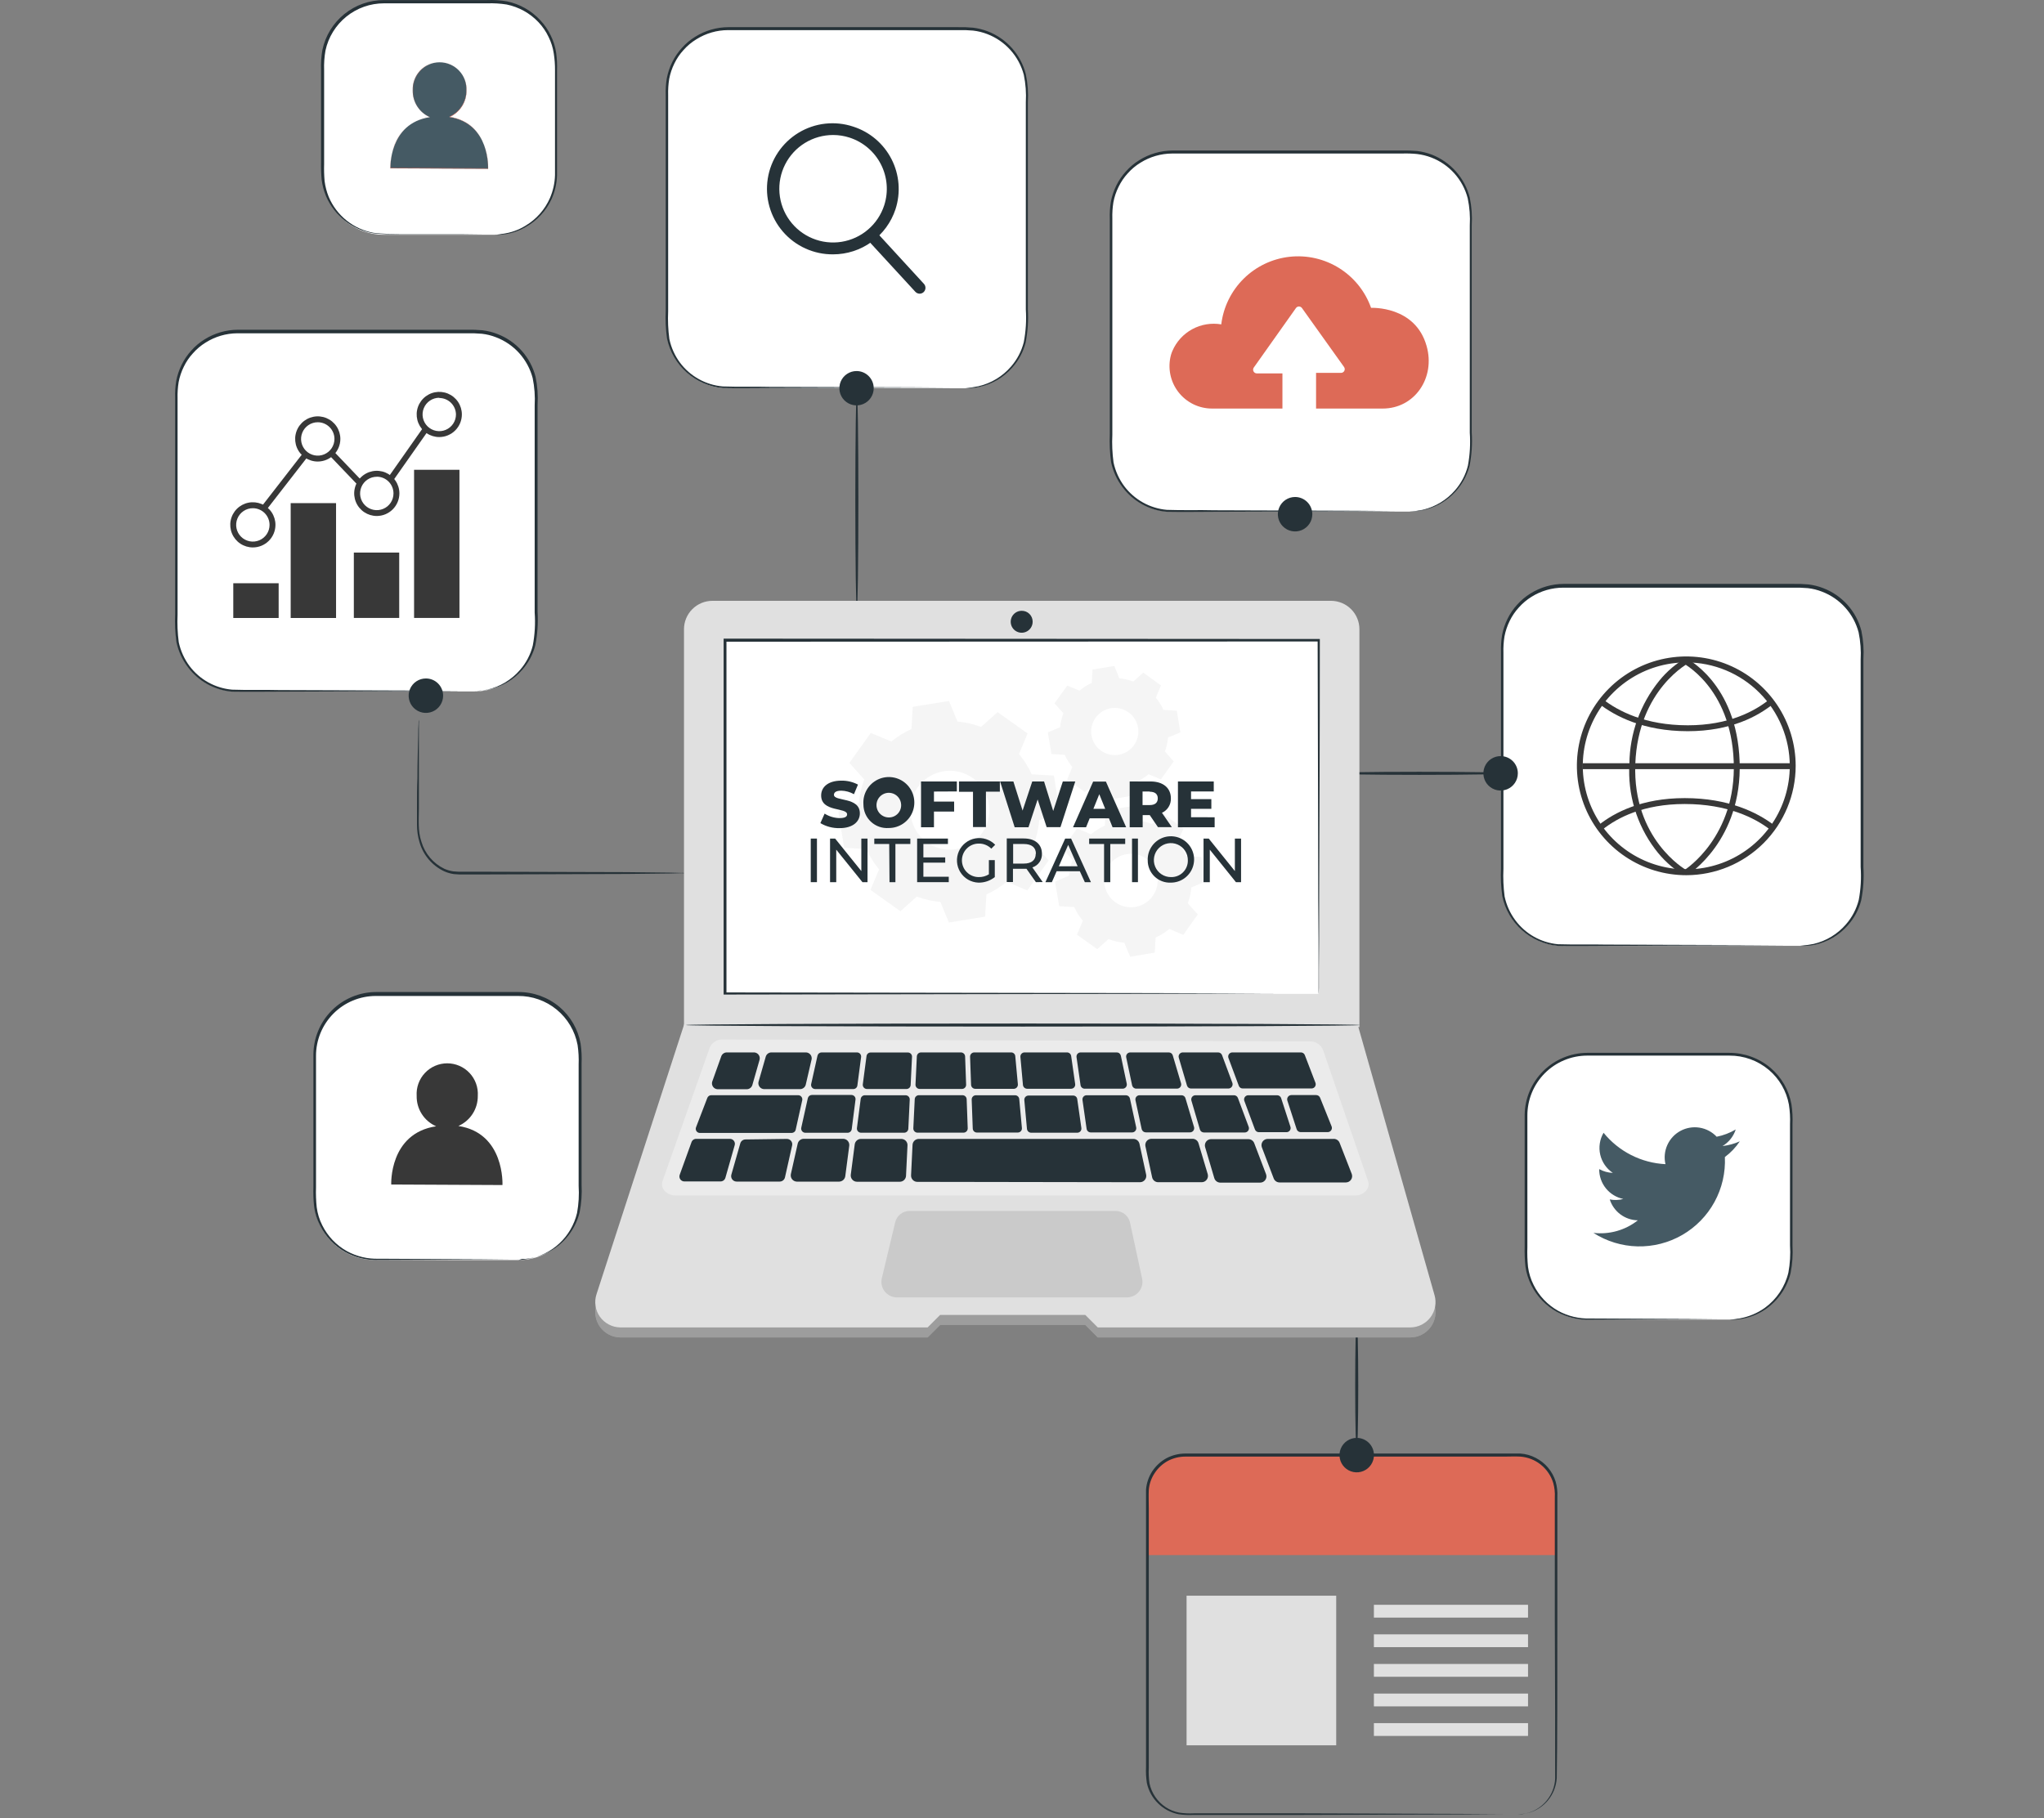 <svg width="272" height="242" viewBox="0 0 272 242" fill="none" xmlns="http://www.w3.org/2000/svg">
<rect x="0" y="0" width="272" height="242" fill="#808080" stroke="none"/>
<path d="M65.808 0.215H51.086C46.585 0.215 42.935 3.864 42.935 8.365V23.096C42.935 27.597 46.585 31.246 51.086 31.246H65.808C70.31 31.246 73.959 27.597 73.959 23.096V8.365C73.959 3.864 70.31 0.215 65.808 0.215Z" fill="white"/>
<path d="M65.84 31.246C65.84 31.246 66.232 31.246 66.947 31.113C68.003 30.97 69.017 30.606 69.923 30.045C71.372 29.185 72.515 27.891 73.189 26.346C73.6 25.387 73.827 24.359 73.856 23.316C73.856 22.201 73.856 21.015 73.856 19.766C73.856 17.277 73.856 14.553 73.856 11.624C73.856 10.894 73.856 10.148 73.856 9.386C73.865 8.626 73.809 7.867 73.692 7.117C73.578 6.352 73.345 5.61 73.001 4.918C72.66 4.197 72.207 3.534 71.658 2.955C70.523 1.753 69.045 0.931 67.426 0.6C66.579 0.467 65.722 0.415 64.866 0.443H51.093C49.274 0.443 47.509 1.066 46.094 2.209C44.678 3.352 43.696 4.946 43.312 6.724C43.161 7.587 43.101 8.463 43.132 9.339V11.946C43.132 13.673 43.132 15.361 43.132 17.01C43.132 18.659 43.132 20.261 43.132 21.824C43.109 22.583 43.13 23.343 43.194 24.101C43.287 24.823 43.472 25.53 43.744 26.205C44.264 27.436 45.082 28.518 46.126 29.353C47.169 30.188 48.404 30.75 49.719 30.987C50.887 31.118 52.063 31.166 53.237 31.128H56.378H61.45H64.662H65.494C65.588 31.118 65.683 31.118 65.777 31.128H65.494H64.662L61.45 31.168H56.378H53.237C52.048 31.22 50.856 31.181 49.672 31.05C48.296 30.82 46.999 30.248 45.901 29.387C44.804 28.525 43.94 27.401 43.391 26.119C43.097 25.416 42.898 24.676 42.802 23.92C42.731 23.137 42.705 22.351 42.723 21.564C42.723 19.994 42.723 18.424 42.723 16.751C42.723 15.079 42.723 13.414 42.723 11.687V9.323C42.687 8.422 42.747 7.519 42.904 6.63C43.302 4.757 44.331 3.078 45.819 1.873C47.306 0.668 49.163 0.01 51.078 0.011H64.835C65.718 -0.026 66.602 0.032 67.473 0.183C69.174 0.54 70.723 1.418 71.901 2.696C72.473 3.301 72.945 3.993 73.299 4.745C73.657 5.473 73.898 6.252 74.014 7.054C74.117 7.835 74.154 8.623 74.124 9.41C74.124 10.195 74.124 10.917 74.124 11.647C74.124 14.576 74.124 17.301 74.124 19.79C74.124 21.038 74.124 22.224 74.124 23.347C74.091 24.431 73.846 25.498 73.401 26.488C72.679 28.058 71.478 29.358 69.97 30.202C69.039 30.749 68.004 31.094 66.931 31.215C66.569 31.255 66.204 31.265 65.84 31.246Z" fill="#263238"/>
<path d="M59.797 15.566C60.481 15.267 61.062 14.773 61.467 14.146C61.871 13.519 62.083 12.787 62.074 12.04C62.097 11.556 62.021 11.073 61.852 10.619C61.682 10.166 61.422 9.751 61.088 9.401C60.754 9.05 60.352 8.771 59.906 8.581C59.461 8.39 58.982 8.292 58.498 8.292C58.013 8.292 57.534 8.39 57.089 8.581C56.644 8.771 56.242 9.05 55.907 9.401C55.573 9.751 55.313 10.166 55.144 10.619C54.974 11.073 54.898 11.556 54.921 12.04C54.906 12.792 55.115 13.531 55.52 14.164C55.925 14.797 56.509 15.296 57.198 15.597C51.702 16.429 51.953 22.405 51.953 22.405L64.956 22.468C64.956 22.468 65.254 16.39 59.797 15.566Z" fill="#455A64"/>
<path d="M64.972 22.451L51.946 22.397C51.937 21.324 52.129 20.259 52.511 19.256C52.847 18.374 53.385 17.583 54.081 16.947C54.947 16.187 56.018 15.699 57.159 15.542C56.482 15.233 55.91 14.732 55.515 14.101C55.12 13.47 54.919 12.737 54.937 11.993C54.933 10.99 55.312 10.024 55.997 9.292C56.32 8.954 56.708 8.685 57.136 8.5C57.565 8.315 58.027 8.219 58.494 8.216C59.478 8.255 60.407 8.681 61.077 9.402C61.748 10.123 62.106 11.079 62.075 12.063C62.084 12.802 61.88 13.527 61.485 14.152C61.091 14.776 60.524 15.273 59.852 15.581C60.988 15.741 62.051 16.232 62.907 16.994C63.589 17.651 64.108 18.457 64.422 19.35C64.796 20.354 64.977 21.42 64.956 22.491L64.972 22.451ZM51.969 22.349L64.941 22.404C64.945 21.35 64.764 20.303 64.407 19.311C64.094 18.417 63.575 17.61 62.891 16.955C62.028 16.181 60.949 15.688 59.798 15.542H59.727H59.79C60.47 15.244 61.047 14.752 61.45 14.128C61.852 13.504 62.061 12.774 62.051 12.032C62.087 11.056 61.734 10.106 61.07 9.391C60.406 8.675 59.485 8.253 58.51 8.216C58.041 8.218 57.577 8.316 57.147 8.505C56.717 8.694 56.331 8.97 56.013 9.315C55.332 10.04 54.955 10.998 54.961 11.993C54.937 12.742 55.138 13.481 55.538 14.115C55.939 14.749 56.52 15.249 57.206 15.55C56.042 15.693 54.948 16.183 54.066 16.955C53.369 17.585 52.831 18.371 52.495 19.248C52.133 20.241 51.954 21.292 51.969 22.349Z" fill="#DD6A57"/>
<path d="M68.969 132.388H49.951C45.45 132.388 41.801 136.037 41.801 140.538V159.564C41.801 164.065 45.45 167.714 49.951 167.714H68.969C73.47 167.714 77.119 164.065 77.119 159.564V140.538C77.119 136.037 73.47 132.388 68.969 132.388Z" fill="white"/>
<path d="M68.983 167.715C68.983 167.715 69.431 167.715 70.263 167.558C71.831 167.293 73.286 166.573 74.446 165.487C75.607 164.4 76.421 162.996 76.788 161.449C77.006 160.255 77.077 159.04 77 157.829C77 156.533 77 155.159 77 153.722C77 150.841 77 147.692 77 144.3V141.701C77.036 140.824 76.988 139.946 76.859 139.078C76.514 137.233 75.529 135.569 74.079 134.377C72.629 133.185 70.805 132.542 68.928 132.561H50.005C48.959 132.562 47.924 132.769 46.959 133.17C45.993 133.571 45.116 134.159 44.377 134.899C43.639 135.639 43.053 136.517 42.654 137.484C42.255 138.45 42.05 139.485 42.051 140.531C42.051 144.677 42.051 148.674 42.051 152.482C42.051 154.382 42.051 156.243 42.051 158.041C42.022 158.922 42.054 159.803 42.145 160.679C42.252 161.517 42.501 162.329 42.883 163.082C43.601 164.526 44.736 165.722 46.142 166.513C47.445 167.231 48.918 167.584 50.405 167.534L64.044 167.605L67.75 167.644H68.716H69.046C68.936 167.656 68.826 167.656 68.716 167.644H67.75H64.044L50.405 167.707C48.865 167.768 47.337 167.409 45.984 166.67C44.519 165.855 43.334 164.615 42.585 163.113C42.183 162.329 41.918 161.482 41.799 160.609C41.705 159.717 41.674 158.82 41.705 157.923C41.705 156.125 41.705 154.264 41.705 152.364C41.705 148.556 41.705 144.559 41.705 140.413C41.703 139.314 41.918 138.226 42.337 137.21C42.755 136.194 43.37 135.271 44.146 134.493C44.922 133.715 45.844 133.097 46.858 132.675C47.873 132.254 48.961 132.036 50.06 132.035H68.983C70.996 132.03 72.945 132.742 74.48 134.045C75.933 135.291 76.914 136.999 77.259 138.882C77.388 139.771 77.433 140.67 77.393 141.568V144.151C77.393 147.535 77.393 150.684 77.393 153.573C77.393 155.01 77.393 156.384 77.393 157.68C77.457 158.911 77.37 160.145 77.133 161.355C76.653 163.295 75.484 164.995 73.844 166.136C72.815 166.849 71.635 167.314 70.396 167.495C70.077 167.547 69.754 167.571 69.431 167.566L68.983 167.715Z" fill="#263238"/>
<path d="M60.999 149.866C61.775 149.524 62.434 148.961 62.893 148.248C63.353 147.535 63.592 146.702 63.582 145.853C63.616 145.298 63.537 144.741 63.348 144.218C63.159 143.695 62.865 143.215 62.484 142.81C62.103 142.404 61.643 142.081 61.132 141.86C60.621 141.639 60.071 141.525 59.514 141.525C58.958 141.525 58.407 141.639 57.897 141.86C57.386 142.081 56.926 142.404 56.545 142.81C56.164 143.215 55.87 143.695 55.681 144.218C55.492 144.741 55.413 145.298 55.447 145.853C55.429 146.71 55.665 147.552 56.127 148.273C56.588 148.995 57.253 149.563 58.038 149.905C51.757 150.847 52.063 157.655 52.063 157.655L66.864 157.726C66.864 157.726 67.202 150.808 60.999 149.866Z" fill="#383838"/>
<path d="M180.542 175.629C180.652 175.629 180.746 179.555 180.746 184.47C180.746 189.386 180.652 193.312 180.542 193.312C180.432 193.312 180.338 189.386 180.338 184.47C180.338 179.555 180.424 175.629 180.542 175.629Z" fill="#263238"/>
<path d="M177.813 212.384H157.9V232.297H177.813V212.384Z" fill="#E0E0E0"/>
<path d="M203.338 213.594H182.828V215.298H203.338V213.594Z" fill="#E0E0E0"/>
<path d="M203.338 217.527H182.828V219.231H203.338V217.527Z" fill="#E0E0E0"/>
<path d="M203.338 221.469H182.828V223.173H203.338V221.469Z" fill="#E0E0E0"/>
<path d="M203.338 225.41H182.828V227.114H203.338V225.41Z" fill="#E0E0E0"/>
<path d="M203.338 229.344H182.828V231.048H203.338V229.344Z" fill="#E0E0E0"/>
<path d="M158.117 193.665H201.508C202.976 193.665 204.384 194.248 205.422 195.286C206.46 196.325 207.043 197.733 207.043 199.201V206.982H152.66V199.13C152.668 197.685 153.246 196.3 154.267 195.278C155.289 194.255 156.672 193.675 158.117 193.665Z" fill="#DD6A57"/>
<path d="M201.972 241.523C202.632 241.49 203.282 241.347 203.895 241.099C204.631 240.784 205.282 240.3 205.796 239.686C206.496 238.85 206.902 237.807 206.95 236.718C206.95 231.755 206.95 224.594 206.903 215.753C206.903 211.324 206.903 206.48 206.903 201.274C206.903 200.622 206.903 199.962 206.903 199.303C206.939 198.652 206.868 197.999 206.691 197.371C206.399 196.411 205.822 195.562 205.037 194.936C204.252 194.311 203.295 193.939 202.294 193.869C201.618 193.83 200.888 193.869 200.181 193.869H195.847H157.765C156.945 193.864 156.136 194.061 155.409 194.442C154.701 194.828 154.099 195.384 153.658 196.06C153.21 196.727 152.94 197.497 152.873 198.298C152.834 199.083 152.873 199.947 152.873 200.755V210.476C152.873 216.844 152.873 222.992 152.873 228.85V235.304C152.836 235.991 152.868 236.681 152.967 237.362C153.103 238.008 153.365 238.622 153.739 239.168C154.112 239.714 154.589 240.18 155.142 240.542C155.684 240.894 156.29 241.137 156.925 241.256C157.564 241.351 158.211 241.383 158.856 241.35H173.335L194.308 241.421L200.009 241.46H201.493H201.995C201.995 241.46 201.823 241.46 201.493 241.46H200.009L194.308 241.5L173.335 241.562H158.856C158.19 241.596 157.523 241.567 156.862 241.476C155.823 241.274 154.866 240.772 154.111 240.03C153.355 239.289 152.835 238.342 152.614 237.307C152.508 236.603 152.471 235.89 152.504 235.179V233.059C152.504 231.63 152.504 230.185 152.504 228.724C152.504 222.867 152.504 216.719 152.504 210.351V200.755C152.504 199.97 152.504 199.122 152.504 198.266C152.571 197.399 152.855 196.562 153.329 195.832C153.81 195.102 154.462 194.501 155.229 194.081C156.009 193.672 156.876 193.459 157.757 193.461H195.839H200.174C200.896 193.461 201.579 193.461 202.309 193.461C203.034 193.508 203.741 193.709 204.382 194.05C205.007 194.372 205.562 194.816 206.014 195.355C206.465 195.895 206.805 196.519 207.013 197.191C207.2 197.851 207.277 198.539 207.24 199.224V201.195C207.24 206.401 207.24 211.246 207.24 215.674C207.24 224.531 207.24 231.692 207.162 236.647C207.096 237.767 206.666 238.834 205.937 239.686C205.403 240.305 204.73 240.789 203.974 241.099C203.512 241.282 203.025 241.396 202.529 241.437L201.972 241.523Z" fill="#263238"/>
<path d="M182.836 193.665C182.837 194.119 182.704 194.563 182.452 194.942C182.201 195.32 181.843 195.615 181.424 195.789C181.005 195.964 180.543 196.01 180.097 195.922C179.652 195.834 179.243 195.615 178.922 195.294C178.6 194.973 178.382 194.564 178.294 194.118C178.205 193.673 178.252 193.211 178.426 192.792C178.601 192.372 178.896 192.014 179.274 191.763C179.652 191.512 180.096 191.378 180.551 191.38C181.157 191.38 181.738 191.621 182.166 192.049C182.595 192.478 182.836 193.059 182.836 193.665Z" fill="#263238"/>
<path d="M91.251 116.221C91.07 116.233 90.889 116.233 90.709 116.221L89.138 116.26L83.406 116.323L64.491 116.386H61.758C61.302 116.401 60.846 116.385 60.392 116.339C59.939 116.275 59.497 116.145 59.081 115.954C58.298 115.58 57.604 115.045 57.044 114.383C56.483 113.721 56.07 112.948 55.83 112.114C55.6 111.351 55.486 110.556 55.492 109.759C55.492 108.974 55.492 108.267 55.492 107.552C55.492 106.139 55.492 104.812 55.547 103.626C55.547 101.271 55.626 99.3 55.65 97.894C55.65 97.251 55.665 96.727 55.697 96.324C55.691 96.142 55.707 95.96 55.744 95.782C55.761 95.962 55.761 96.144 55.744 96.324C55.744 96.717 55.744 97.24 55.744 97.894C55.744 99.3 55.744 101.247 55.744 103.626C55.744 104.843 55.744 106.17 55.744 107.592C55.744 109.013 55.579 110.56 56.081 112.044C56.311 112.821 56.7 113.542 57.225 114.16C57.75 114.778 58.398 115.28 59.128 115.632C59.513 115.802 59.92 115.918 60.337 115.978C60.773 116.021 61.211 116.037 61.648 116.025H64.381L83.296 116.08L89.028 116.142L90.599 116.182C90.817 116.166 91.036 116.179 91.251 116.221Z" fill="#263238"/>
<path d="M63.127 44.171H31.57C27.069 44.171 23.42 47.82 23.42 52.321V83.879C23.42 88.38 27.069 92.029 31.57 92.029H63.127C67.629 92.029 71.278 88.38 71.278 83.879V52.321C71.278 47.82 67.629 44.171 63.127 44.171Z" fill="white"/>
<path d="M63.118 92.021C63.714 91.975 64.306 91.894 64.893 91.778C66.57 91.385 68.08 90.469 69.203 89.163C70.016 88.231 70.597 87.12 70.899 85.92C71.171 84.471 71.256 82.993 71.151 81.523C71.151 78.335 71.151 74.7 71.151 70.695C71.151 66.691 71.151 62.286 71.151 57.567V53.962C71.22 52.742 71.13 51.517 70.884 50.319C70.562 49.093 69.953 47.961 69.106 47.017C68.26 46.073 67.2 45.345 66.015 44.893C65.408 44.653 64.772 44.495 64.123 44.422C63.457 44.365 62.789 44.344 62.121 44.359H31.569C30.081 44.37 28.625 44.797 27.368 45.592C26.741 45.978 26.175 46.454 25.688 47.006C25.192 47.541 24.779 48.147 24.463 48.804C24.139 49.455 23.907 50.147 23.772 50.861C23.657 51.575 23.61 52.298 23.63 53.02V57.394C23.63 63.165 23.63 68.74 23.63 74.048C23.63 76.702 23.63 79.285 23.63 81.798C23.575 83.025 23.627 84.255 23.787 85.473C24.031 86.624 24.521 87.709 25.224 88.653C25.895 89.546 26.747 90.287 27.724 90.828C28.701 91.369 29.781 91.698 30.893 91.793C33.053 91.872 35.173 91.793 37.175 91.848L56.185 91.911L61.351 91.951L56.185 91.99L37.175 92.061C35.165 92.061 33.076 92.1 30.893 92.061C29.733 91.962 28.607 91.619 27.589 91.053C26.571 90.487 25.685 89.712 24.989 88.778C24.247 87.796 23.732 86.662 23.481 85.457C23.306 84.219 23.248 82.968 23.308 81.719C23.308 79.207 23.308 76.623 23.308 73.969C23.308 68.662 23.308 63.087 23.308 57.315V52.942C23.282 52.193 23.329 51.443 23.45 50.704C23.593 49.955 23.836 49.229 24.172 48.545C24.51 47.856 24.944 47.219 25.46 46.652C25.974 46.075 26.569 45.575 27.227 45.168C28.557 44.336 30.094 43.893 31.663 43.888H62.16C62.844 43.873 63.528 43.897 64.21 43.959C64.887 44.04 65.552 44.206 66.188 44.454C67.428 44.928 68.536 45.693 69.42 46.683C70.304 47.673 70.938 48.861 71.268 50.146C71.523 51.372 71.613 52.627 71.535 53.876V57.48C71.535 62.191 71.535 66.588 71.535 70.609C71.535 74.629 71.535 78.249 71.535 81.437C71.624 82.925 71.524 84.418 71.237 85.881C70.92 87.106 70.315 88.237 69.47 89.179C68.32 90.499 66.771 91.409 65.058 91.77C64.619 91.867 64.172 91.922 63.723 91.935C63.267 92.029 63.118 92.021 63.118 92.021Z" fill="#263238"/>
<path d="M37.081 77.628H31.043V82.253H37.081V77.628Z" fill="#383838"/>
<path d="M44.72 66.965H38.682V82.253H44.72V66.965Z" fill="#383838"/>
<path d="M53.124 73.546H47.086V82.246H53.124V73.546Z" fill="#383838"/>
<path d="M61.14 62.528H55.102V82.245H61.14V62.528Z" fill="#383838"/>
<path d="M33.648 72.862C33.053 72.862 32.472 72.686 31.977 72.356C31.483 72.025 31.097 71.555 30.869 71.006C30.642 70.456 30.582 69.852 30.698 69.268C30.814 68.685 31.101 68.149 31.521 67.728C31.942 67.308 32.478 67.022 33.061 66.905C33.645 66.789 34.249 66.849 34.799 67.077C35.348 67.304 35.818 67.69 36.148 68.184C36.479 68.679 36.655 69.26 36.655 69.855C36.655 70.653 36.338 71.418 35.774 71.981C35.211 72.546 34.446 72.862 33.648 72.862ZM33.648 67.641C33.208 67.641 32.778 67.771 32.413 68.016C32.047 68.26 31.762 68.608 31.594 69.014C31.426 69.421 31.383 69.868 31.469 70.299C31.555 70.731 31.768 71.126 32.08 71.437C32.391 71.747 32.788 71.958 33.219 72.043C33.651 72.128 34.098 72.083 34.504 71.913C34.91 71.744 35.256 71.458 35.499 71.092C35.743 70.725 35.872 70.295 35.87 69.855C35.868 69.267 35.633 68.704 35.217 68.289C34.8 67.874 34.236 67.641 33.648 67.641Z" fill="#383838"/>
<path d="M42.285 61.43C41.69 61.43 41.108 61.253 40.614 60.923C40.119 60.592 39.734 60.123 39.506 59.573C39.279 59.024 39.219 58.419 39.335 57.836C39.451 57.252 39.738 56.716 40.158 56.296C40.579 55.875 41.115 55.589 41.698 55.473C42.281 55.357 42.886 55.416 43.435 55.644C43.985 55.872 44.455 56.257 44.785 56.752C45.116 57.246 45.292 57.828 45.292 58.422C45.29 59.219 44.972 59.983 44.409 60.547C43.845 61.11 43.082 61.428 42.285 61.43ZM42.285 56.2C41.845 56.2 41.416 56.331 41.05 56.575C40.685 56.819 40.4 57.166 40.232 57.572C40.063 57.978 40.02 58.425 40.105 58.856C40.191 59.287 40.403 59.683 40.713 59.994C41.024 60.304 41.42 60.516 41.851 60.602C42.282 60.688 42.729 60.644 43.135 60.475C43.541 60.307 43.888 60.022 44.132 59.657C44.377 59.291 44.507 58.862 44.507 58.422C44.507 58.13 44.449 57.842 44.338 57.572C44.226 57.302 44.062 57.057 43.856 56.851C43.65 56.645 43.405 56.481 43.135 56.369C42.865 56.258 42.577 56.2 42.285 56.2Z" fill="#383838"/>
<path d="M50.14 68.677C49.545 68.677 48.964 68.5 48.469 68.17C47.975 67.84 47.589 67.37 47.362 66.82C47.134 66.271 47.075 65.666 47.191 65.083C47.307 64.499 47.593 63.964 48.014 63.543C48.434 63.122 48.97 62.836 49.553 62.72C50.137 62.604 50.742 62.663 51.291 62.891C51.84 63.119 52.31 63.504 52.641 63.999C52.971 64.493 53.148 65.075 53.148 65.669C53.145 66.466 52.828 67.23 52.264 67.794C51.701 68.357 50.937 68.675 50.14 68.677ZM50.14 63.455C49.7 63.455 49.27 63.586 48.905 63.83C48.539 64.075 48.254 64.422 48.086 64.829C47.919 65.235 47.875 65.682 47.961 66.114C48.048 66.545 48.26 66.941 48.572 67.251C48.883 67.562 49.28 67.773 49.712 67.858C50.143 67.942 50.59 67.897 50.996 67.728C51.402 67.559 51.748 67.273 51.992 66.906C52.235 66.54 52.364 66.109 52.362 65.669C52.362 65.08 52.128 64.515 51.711 64.098C51.295 63.681 50.73 63.447 50.14 63.447V63.455Z" fill="#383838"/>
<path d="M58.455 58.171C57.86 58.171 57.278 57.995 56.784 57.664C56.289 57.334 55.904 56.864 55.676 56.314C55.449 55.765 55.389 55.16 55.505 54.577C55.621 53.993 55.907 53.458 56.328 53.037C56.749 52.617 57.285 52.33 57.868 52.214C58.451 52.098 59.056 52.158 59.605 52.385C60.155 52.613 60.625 52.998 60.955 53.493C61.285 53.987 61.462 54.569 61.462 55.164C61.46 55.961 61.142 56.724 60.579 57.288C60.015 57.851 59.252 58.169 58.455 58.171ZM58.455 52.941C58.015 52.941 57.586 53.072 57.22 53.316C56.855 53.56 56.57 53.907 56.402 54.313C56.233 54.719 56.189 55.166 56.275 55.597C56.361 56.028 56.572 56.424 56.883 56.735C57.194 57.046 57.59 57.257 58.021 57.343C58.452 57.429 58.899 57.385 59.305 57.217C59.711 57.048 60.058 56.764 60.302 56.398C60.546 56.033 60.677 55.603 60.677 55.164C60.669 54.58 60.431 54.023 60.015 53.613C59.599 53.203 59.038 52.973 58.455 52.973V52.941Z" fill="#383838"/>
<path d="M56.359 56.846L51.51 63.745L52.152 64.197L57.001 57.297L56.359 56.846Z" fill="#383838"/>
<path d="M44.587 60.26L44.02 60.803L47.71 64.662L48.277 64.119L44.587 60.26Z" fill="#383838"/>
<path d="M40.228 60.428L34.787 67.436L35.407 67.918L40.848 60.909L40.228 60.428Z" fill="#383838"/>
<path d="M58.966 92.587C58.968 93.041 58.835 93.485 58.583 93.864C58.332 94.242 57.974 94.537 57.555 94.711C57.135 94.886 56.674 94.932 56.228 94.844C55.783 94.755 55.373 94.537 55.052 94.216C54.731 93.895 54.513 93.485 54.425 93.04C54.336 92.594 54.382 92.133 54.557 91.713C54.731 91.294 55.026 90.936 55.405 90.685C55.783 90.434 56.227 90.3 56.681 90.302C57.288 90.302 57.869 90.543 58.297 90.971C58.726 91.4 58.966 91.981 58.966 92.587Z" fill="#263238"/>
<path d="M114.022 81.295C113.913 81.295 113.818 74.699 113.818 66.564C113.818 58.43 113.913 51.834 114.022 51.834C114.132 51.834 114.227 58.43 114.227 66.564C114.227 74.699 114.132 81.295 114.022 81.295Z" fill="#263238"/>
<path d="M128.448 3.819H96.891C92.389 3.819 88.74 7.468 88.74 11.97V43.527C88.74 48.028 92.389 51.677 96.891 51.677H128.448C132.949 51.677 136.598 48.028 136.598 43.527V11.97C136.598 7.468 132.949 3.819 128.448 3.819Z" fill="white"/>
<path d="M128.439 51.669C129.04 51.616 129.638 51.527 130.229 51.402C131.906 51.009 133.416 50.094 134.54 48.788C135.352 47.855 135.934 46.744 136.236 45.545C136.512 44.112 136.604 42.65 136.51 41.195C136.51 38.007 136.51 34.371 136.51 30.367C136.51 26.362 136.51 21.957 136.51 17.238V13.611C136.579 12.39 136.49 11.165 136.243 9.967C135.921 8.74 135.312 7.607 134.465 6.663C133.619 5.718 132.56 4.988 131.375 4.534C130.767 4.299 130.131 4.144 129.483 4.07C128.817 4.01 128.149 3.989 127.481 4.008H96.889C95.397 4.01 93.936 4.432 92.673 5.225C92.037 5.611 91.463 6.09 90.969 6.646C90.474 7.181 90.061 7.787 89.744 8.444C89.42 9.095 89.188 9.787 89.053 10.501C88.938 11.215 88.891 11.938 88.912 12.66V17.034C88.912 22.805 88.912 28.38 88.912 33.688C88.912 36.334 88.912 38.925 88.912 41.438C88.856 42.663 88.909 43.89 89.069 45.105C89.31 46.259 89.801 47.347 90.505 48.293C91.178 49.184 92.03 49.925 93.006 50.466C93.983 51.007 95.062 51.337 96.175 51.434C98.334 51.512 100.454 51.434 102.456 51.489L121.466 51.551L126.633 51.591H121.466L102.456 51.654C100.446 51.654 98.358 51.701 96.175 51.654C94.395 51.492 92.713 50.764 91.379 49.575C90.044 48.386 89.127 46.8 88.762 45.05C88.587 43.812 88.529 42.561 88.59 41.312C88.59 38.8 88.59 36.209 88.59 33.562C88.59 28.255 88.59 22.68 88.59 16.908V12.668C88.563 11.919 88.61 11.17 88.731 10.431C88.874 9.682 89.117 8.955 89.453 8.271C89.791 7.583 90.225 6.946 90.741 6.379C91.255 5.801 91.85 5.301 92.508 4.895C93.838 4.063 95.375 3.619 96.944 3.615H127.441C128.125 3.6 128.809 3.623 129.491 3.686C130.168 3.767 130.833 3.933 131.469 4.18C132.703 4.661 133.804 5.429 134.68 6.42C135.557 7.412 136.185 8.598 136.51 9.881C136.765 11.107 136.855 12.361 136.777 13.611V17.215C136.777 21.926 136.777 26.323 136.777 30.343C136.777 34.363 136.777 37.983 136.777 41.171C136.866 42.659 136.766 44.153 136.479 45.615C136.162 46.84 135.557 47.971 134.712 48.913C133.562 50.233 132.013 51.143 130.299 51.504C129.861 51.602 129.414 51.657 128.965 51.669H128.439Z" fill="#263238"/>
<path d="M116.267 51.67C116.267 52.122 116.133 52.563 115.882 52.939C115.631 53.315 115.274 53.608 114.857 53.781C114.439 53.954 113.98 53.999 113.536 53.911C113.093 53.823 112.686 53.605 112.367 53.285C112.047 52.966 111.829 52.559 111.741 52.115C111.653 51.672 111.698 51.213 111.871 50.795C112.044 50.378 112.337 50.021 112.713 49.77C113.089 49.519 113.53 49.385 113.982 49.385C114.588 49.385 115.169 49.626 115.598 50.054C116.026 50.483 116.267 51.064 116.267 51.67Z" fill="#263238"/>
<path d="M110.858 33.853C109.591 33.864 108.338 33.598 107.184 33.075C106.03 32.552 105.004 31.784 104.177 30.824C103.35 29.864 102.742 28.736 102.396 27.518C102.049 26.299 101.972 25.02 102.169 23.769C102.367 22.517 102.835 21.324 103.54 20.272C104.246 19.22 105.172 18.334 106.254 17.676C107.337 17.018 108.549 16.603 109.808 16.461C111.067 16.319 112.342 16.453 113.544 16.854C114.636 17.204 115.648 17.767 116.522 18.51C117.396 19.253 118.114 20.162 118.637 21.183C119.159 22.204 119.475 23.318 119.565 24.462C119.656 25.605 119.52 26.756 119.166 27.846C118.59 29.595 117.477 31.117 115.985 32.196C114.493 33.274 112.699 33.855 110.858 33.853ZM110.858 17.968C109.538 17.969 108.244 18.334 107.119 19.024C105.994 19.714 105.082 20.701 104.484 21.878C103.885 23.054 103.624 24.372 103.728 25.688C103.833 27.004 104.299 28.265 105.076 29.332C105.852 30.398 106.909 31.23 108.129 31.733C109.349 32.237 110.684 32.394 111.987 32.185C113.291 31.977 114.511 31.413 115.513 30.554C116.515 29.695 117.26 28.576 117.666 27.32C118.247 25.514 118.087 23.55 117.221 21.862C116.355 20.173 114.855 18.897 113.049 18.314C112.344 18.085 111.607 17.968 110.866 17.968H110.858Z" fill="#263238"/>
<path d="M122.375 39.09C122.267 39.089 122.16 39.065 122.062 39.02C121.963 38.976 121.875 38.911 121.802 38.831L115.309 31.772C115.183 31.617 115.122 31.42 115.137 31.221C115.152 31.022 115.242 30.836 115.389 30.701C115.536 30.566 115.729 30.492 115.928 30.494C116.128 30.496 116.319 30.574 116.463 30.712L122.949 37.779C123.089 37.932 123.163 38.135 123.154 38.342C123.145 38.55 123.054 38.745 122.902 38.886C122.758 39.017 122.57 39.09 122.375 39.09Z" fill="#263238"/>
<path d="M187.524 20.237H155.967C151.465 20.237 147.816 23.886 147.816 28.388V59.945C147.816 64.446 151.465 68.095 155.967 68.095H187.524C192.025 68.095 195.674 64.446 195.674 59.945V28.388C195.674 23.886 192.025 20.237 187.524 20.237Z" fill="white"/>
<path d="M187.548 68.096C188.146 68.05 188.741 67.969 189.33 67.852C191.008 67.459 192.517 66.544 193.641 65.238C194.453 64.302 195.034 63.188 195.337 61.987C195.605 60.54 195.689 59.065 195.588 57.598C195.588 54.402 195.588 50.774 195.588 46.762C195.588 42.749 195.588 38.352 195.588 33.641V30.037C195.658 28.816 195.566 27.591 195.313 26.394C194.995 25.166 194.388 24.032 193.543 23.087C192.697 22.141 191.638 21.412 190.453 20.96C189.844 20.728 189.208 20.572 188.56 20.497C187.895 20.432 187.226 20.411 186.558 20.434H155.975C154.483 20.442 153.022 20.867 151.758 21.659C151.131 22.041 150.565 22.515 150.078 23.064C149.582 23.602 149.169 24.211 148.853 24.87C148.527 25.518 148.295 26.207 148.162 26.92C148.048 27.636 148 28.362 148.021 29.087V33.461C148.021 39.232 148.021 44.799 148.021 50.107C148.021 52.761 148.021 55.352 148.021 57.865C147.961 59.089 148.014 60.316 148.178 61.532C148.419 62.686 148.91 63.774 149.614 64.719C150.286 65.61 151.137 66.35 152.112 66.891C153.087 67.432 154.165 67.762 155.276 67.86C157.443 67.939 159.563 67.86 161.557 67.915L180.567 67.978L185.734 68.017L180.567 68.056L161.557 68.119C159.547 68.119 157.459 68.166 155.276 68.119C154.116 68.02 152.99 67.677 151.972 67.111C150.954 66.545 150.068 65.77 149.371 64.837C148.628 63.855 148.111 62.721 147.856 61.516C147.688 60.277 147.63 59.027 147.683 57.778C147.683 55.266 147.683 52.674 147.683 50.02C147.683 44.712 147.683 39.145 147.683 33.374V29.095C147.656 28.346 147.704 27.596 147.824 26.857C147.967 26.108 148.21 25.382 148.547 24.698C148.885 24.009 149.318 23.372 149.834 22.805C150.348 22.228 150.943 21.728 151.601 21.321C152.931 20.487 154.467 20.041 156.037 20.034H186.535C187.218 20.019 187.902 20.04 188.584 20.096C189.261 20.181 189.925 20.347 190.563 20.591C191.788 21.076 192.881 21.844 193.753 22.832C194.625 23.82 195.251 25 195.58 26.276C195.835 27.504 195.924 28.761 195.847 30.014C195.847 31.23 195.847 32.432 195.847 33.617C195.847 38.329 195.847 42.726 195.847 46.738C195.847 50.751 195.847 54.378 195.847 57.574C195.942 59.062 195.845 60.556 195.557 62.018C195.168 63.473 194.385 64.793 193.295 65.832C192.205 66.871 190.849 67.589 189.377 67.907C188.938 68 188.491 68.055 188.042 68.072C187.673 68.104 187.548 68.096 187.548 68.096Z" fill="#263238"/>
<path d="M174.632 68.433C174.634 68.887 174.501 69.331 174.25 69.709C173.999 70.087 173.641 70.382 173.223 70.557C172.804 70.732 172.342 70.778 171.897 70.691C171.452 70.603 171.043 70.386 170.721 70.065C170.4 69.745 170.181 69.336 170.092 68.891C170.002 68.446 170.047 67.985 170.221 67.566C170.394 67.146 170.688 66.788 171.065 66.535C171.442 66.283 171.886 66.148 172.34 66.148C172.946 66.148 173.528 66.389 173.958 66.817C174.388 67.246 174.63 67.827 174.632 68.433Z" fill="#263238"/>
<path d="M189.841 46.055C191.043 50.264 188.271 54.378 183.992 54.378H161.315C160.445 54.382 159.585 54.186 158.803 53.804C158.022 53.422 157.338 52.865 156.806 52.176C156.275 51.487 155.909 50.685 155.738 49.832C155.566 48.978 155.594 48.097 155.819 47.257C155.871 47.069 155.937 46.885 156.015 46.707C156.545 45.474 157.475 44.456 158.654 43.815C159.833 43.174 161.193 42.948 162.516 43.173C162.797 40.868 163.848 38.725 165.499 37.092C167.151 35.459 169.305 34.432 171.614 34.177C173.922 33.923 176.249 34.456 178.216 35.69C180.184 36.923 181.677 38.786 182.453 40.975C182.453 40.975 188.334 40.661 189.841 46.055Z" fill="#DD6A57"/>
<path d="M170.656 58.399V49.699H167.249C167.157 49.699 167.068 49.674 166.99 49.626C166.912 49.578 166.849 49.51 166.808 49.429C166.766 49.348 166.748 49.257 166.755 49.166C166.763 49.075 166.795 48.987 166.848 48.914L172.462 40.991C172.508 40.929 172.567 40.879 172.635 40.845C172.703 40.81 172.779 40.792 172.855 40.792C172.931 40.792 173.007 40.81 173.075 40.845C173.143 40.879 173.202 40.929 173.248 40.991L178.854 48.843C178.907 48.917 178.94 49.004 178.947 49.095C178.954 49.186 178.936 49.277 178.894 49.358C178.853 49.44 178.79 49.508 178.712 49.555C178.634 49.603 178.545 49.628 178.453 49.628H175.132V58.391L170.656 58.399Z" fill="white"/>
<path d="M239.575 78.029H208.018C203.516 78.029 199.867 81.678 199.867 86.18V117.737C199.867 122.238 203.516 125.887 208.018 125.887H239.575C244.076 125.887 247.725 122.238 247.725 117.737V86.18C247.725 81.678 244.076 78.029 239.575 78.029Z" fill="white"/>
<path d="M239.567 125.879C240.164 125.837 240.757 125.756 241.342 125.635C243.019 125.242 244.529 124.327 245.653 123.021C246.466 122.088 247.047 120.977 247.349 119.778C247.621 118.329 247.705 116.851 247.6 115.381C247.6 112.193 247.6 108.565 247.6 104.553C247.6 100.54 247.6 96.143 247.6 91.424V87.828C247.669 86.604 247.579 85.377 247.333 84.177C247.012 82.95 246.402 81.818 245.556 80.875C244.709 79.931 243.649 79.203 242.465 78.751C241.858 78.511 241.221 78.352 240.572 78.28C239.907 78.223 239.238 78.202 238.57 78.217H208.018C206.526 78.22 205.065 78.641 203.801 79.434C203.176 79.822 202.61 80.298 202.121 80.847C201.626 81.383 201.213 81.989 200.896 82.646C200.574 83.297 200.342 83.989 200.205 84.703C200.091 85.419 200.043 86.145 200.064 86.87V91.236C200.064 97.007 200.064 102.582 200.064 107.89C200.064 110.544 200.064 113.127 200.064 115.64C200.008 116.867 200.061 118.097 200.221 119.314C200.463 120.466 200.953 121.552 201.658 122.495C202.327 123.393 203.177 124.14 204.154 124.688C205.131 125.236 206.212 125.572 207.327 125.675C209.486 125.745 211.606 125.675 213.609 125.722L232.618 125.785L237.785 125.824H239.128C239.434 125.824 239.591 125.824 239.591 125.824H239.128H237.785H232.618L213.609 125.894C211.598 125.894 209.51 125.942 207.327 125.894C205.547 125.731 203.866 125 202.532 123.81C201.197 122.62 200.28 121.033 199.915 119.283C199.739 118.045 199.681 116.794 199.742 115.546C199.742 113.033 199.742 110.45 199.742 107.796C199.742 102.488 199.742 96.913 199.742 91.141V86.776C199.715 86.024 199.762 85.272 199.883 84.53C200.026 83.781 200.269 83.055 200.606 82.371C200.944 81.683 201.377 81.045 201.893 80.478C202.407 79.901 203.003 79.401 203.66 78.994C204.99 78.162 206.527 77.719 208.096 77.715H238.594C239.278 77.699 239.962 77.723 240.643 77.785C241.321 77.866 241.986 78.032 242.622 78.28C243.861 78.754 244.97 79.519 245.853 80.509C246.737 81.499 247.371 82.687 247.702 83.973C247.957 85.201 248.047 86.458 247.969 87.71V91.448C247.969 96.159 247.969 100.556 247.969 104.576C247.969 108.596 247.969 112.216 247.969 115.404C248.058 116.892 247.958 118.386 247.671 119.848C247.354 121.073 246.748 122.204 245.904 123.146C244.752 124.466 243.204 125.377 241.491 125.745C241.052 125.837 240.605 125.889 240.156 125.902C239.717 125.887 239.567 125.879 239.567 125.879Z" fill="#263238"/>
<path d="M224.405 116.487C221.525 116.489 218.71 115.636 216.315 114.037C213.919 112.438 212.052 110.165 210.949 107.504C209.847 104.844 209.558 101.916 210.119 99.092C210.681 96.267 212.067 93.672 214.104 91.636C216.14 89.6 218.735 88.213 221.559 87.651C224.384 87.09 227.312 87.379 229.972 88.482C232.632 89.585 234.906 91.452 236.505 93.847C238.104 96.242 238.957 99.058 238.955 101.938C238.949 105.794 237.414 109.492 234.687 112.219C231.959 114.946 228.262 116.481 224.405 116.487ZM224.405 88.165C221.681 88.164 219.018 88.97 216.752 90.482C214.486 91.995 212.719 94.145 211.676 96.662C210.632 99.178 210.358 101.948 210.889 104.62C211.419 107.292 212.73 109.746 214.656 111.673C216.582 113.6 219.036 114.913 221.708 115.445C224.38 115.977 227.149 115.705 229.666 114.662C232.183 113.62 234.335 111.855 235.848 109.59C237.362 107.325 238.17 104.662 238.17 101.938C238.166 98.287 236.714 94.788 234.134 92.206C231.554 89.625 228.055 88.171 224.405 88.165Z" fill="#383838"/>
<path d="M223.966 116.441C222.519 115.536 221.254 114.37 220.236 113.002C217.79 109.744 216.582 105.722 216.828 101.656C216.867 97.62 218.273 93.717 220.817 90.584C221.853 89.31 223.121 88.244 224.555 87.443L224.9 88.15C224.829 88.15 217.982 91.691 217.613 101.695C217.244 111.698 224.28 115.734 224.35 115.773L223.966 116.441Z" fill="#383838"/>
<path d="M224.61 116.433L224.202 115.766C224.264 115.719 231.08 111.376 230.711 101.365C230.342 91.354 223.785 88.158 223.723 88.127L224.052 87.42C224.343 87.553 231.119 90.843 231.496 101.342C231.873 111.84 224.681 116.386 224.61 116.433Z" fill="#383838"/>
<path d="M224.595 97.32C218.706 97.32 214.905 95.318 212.754 93.638L213.241 93.018C215.29 94.627 218.926 96.535 224.595 96.535C230.091 96.535 233.562 94.635 235.517 93.041L236.012 93.646C233.962 95.326 230.319 97.32 224.595 97.32Z" fill="#383838"/>
<path d="M235.548 110.419C233.499 108.848 229.863 107.011 224.186 107.011C218.69 107.011 215.219 108.848 213.264 110.403L212.777 109.783C214.827 108.157 218.47 106.226 224.186 106.226C230.083 106.226 233.876 108.165 236.027 109.79L235.548 110.419Z" fill="#383838"/>
<path d="M238.578 101.585H210.594V102.37H238.578V101.585Z" fill="#383838"/>
<path d="M201.982 102.928C201.982 103.381 201.847 103.825 201.595 104.202C201.343 104.579 200.984 104.873 200.565 105.047C200.145 105.22 199.684 105.265 199.239 105.176C198.794 105.087 198.386 104.867 198.065 104.546C197.745 104.225 197.527 103.815 197.44 103.37C197.352 102.925 197.399 102.464 197.573 102.045C197.748 101.626 198.043 101.268 198.421 101.017C198.799 100.766 199.243 100.633 199.697 100.635C199.998 100.635 200.296 100.694 200.573 100.809C200.851 100.925 201.103 101.094 201.316 101.307C201.528 101.52 201.696 101.773 201.81 102.051C201.925 102.329 201.983 102.627 201.982 102.928Z" fill="#263238"/>
<path d="M200.976 102.928C200.976 103.038 195.542 103.132 188.844 103.132C182.146 103.132 176.713 103.038 176.713 102.928C176.713 102.818 182.146 102.724 188.844 102.724C195.542 102.724 200.976 102.81 200.976 102.928Z" fill="#263238"/>
<path d="M230.199 140.311H211.182C206.68 140.311 203.031 143.96 203.031 148.461V167.479C203.031 171.98 206.68 175.629 211.182 175.629H230.199C234.701 175.629 238.35 171.98 238.35 167.479V148.461C238.35 143.96 234.701 140.311 230.199 140.311Z" fill="white"/>
<path d="M230.2 175.629C230.2 175.629 230.655 175.629 231.48 175.48C232.694 175.269 233.845 174.788 234.848 174.074C236.425 172.93 237.54 171.259 237.989 169.363C238.206 168.169 238.278 166.954 238.201 165.743C238.201 164.448 238.201 163.074 238.201 161.637C238.201 158.755 238.201 155.598 238.201 152.214V149.631C238.238 148.754 238.188 147.875 238.052 147.008C237.722 145.209 236.778 143.581 235.382 142.399C233.915 141.158 232.051 140.484 230.129 140.499H211.206C210.159 140.5 209.123 140.707 208.156 141.11C207.189 141.512 206.312 142.1 205.573 142.842C204.834 143.584 204.249 144.464 203.85 145.432C203.452 146.4 203.249 147.438 203.252 148.484C203.252 152.622 203.252 156.619 203.252 160.427C203.252 162.338 203.252 164.194 203.252 165.994C203.221 166.872 203.25 167.751 203.338 168.625C203.451 169.462 203.703 170.274 204.084 171.028C204.797 172.473 205.93 173.669 207.335 174.459C208.641 175.179 210.116 175.534 211.606 175.488L225.245 175.55L228.951 175.59H229.917H230.239C230.132 175.6 230.024 175.6 229.917 175.59H228.951H225.245L211.606 175.66C210.066 175.713 208.54 175.352 207.186 174.616C205.72 173.801 204.532 172.565 203.778 171.067C203.381 170.281 203.115 169.434 202.993 168.562C202.9 167.67 202.866 166.773 202.891 165.877C202.891 164.071 202.891 162.215 202.891 160.31C202.891 156.501 202.891 152.505 202.891 148.367C202.923 146.182 203.81 144.096 205.361 142.557C206.913 141.017 209.005 140.146 211.19 140.13H230.114C232.125 140.124 234.074 140.833 235.61 142.132C237.067 143.375 238.05 145.084 238.39 146.969C238.525 147.857 238.573 148.757 238.531 149.654C238.531 150.534 238.531 151.39 238.531 152.238C238.531 155.622 238.531 158.778 238.531 161.66C238.531 163.097 238.531 164.471 238.531 165.767C238.601 166.995 238.517 168.227 238.28 169.434C237.799 171.376 236.63 173.078 234.99 174.223C233.962 174.937 232.781 175.399 231.543 175.574C231.223 175.624 230.9 175.65 230.577 175.652C230.451 175.656 230.325 175.648 230.2 175.629Z" fill="#263238"/>
<path d="M212.039 164.094C213.795 165.22 215.826 165.841 217.911 165.89C219.995 165.938 222.053 165.413 223.86 164.37C225.666 163.328 227.15 161.808 228.151 159.979C229.152 158.149 229.63 156.08 229.533 153.997C230.312 153.421 230.984 152.714 231.52 151.908C230.789 152.233 230.014 152.445 229.219 152.536C230.054 152.039 230.68 151.255 230.978 150.33C230.193 150.793 229.336 151.119 228.442 151.296C227.838 150.655 227.041 150.231 226.172 150.089C225.303 149.948 224.412 150.096 223.636 150.512C222.86 150.927 222.243 151.587 221.88 152.389C221.517 153.19 221.427 154.089 221.626 154.947C220.037 154.867 218.482 154.454 217.063 153.735C215.644 153.015 214.393 152.005 213.39 150.769C212.876 151.649 212.718 152.691 212.947 153.684C213.176 154.676 213.775 155.543 214.622 156.109C213.987 156.085 213.366 155.913 212.809 155.606C212.8 156.538 213.116 157.444 213.702 158.169C214.288 158.893 215.107 159.392 216.02 159.579C215.431 159.739 214.813 159.76 214.214 159.642C214.468 160.438 214.966 161.134 215.636 161.633C216.306 162.131 217.116 162.407 217.952 162.422C216.28 163.741 214.154 164.342 212.039 164.094Z" fill="#455A64"/>
<path d="M190.894 173.705L180.647 137.633H91.056L79.38 173.587C79.215 174.088 79.17 174.621 79.249 175.143C79.328 175.665 79.528 176.161 79.833 176.591C80.139 177.021 80.541 177.373 81.008 177.619C81.475 177.866 81.993 177.999 82.52 178.008H123.445L125.102 176.351H144.426L146.082 178.008H187.698C188.217 178.003 188.729 177.878 189.191 177.643C189.654 177.407 190.056 177.068 190.366 176.651C190.676 176.234 190.885 175.751 190.976 175.24C191.068 174.729 191.04 174.203 190.894 173.705Z" fill="#E0E0E0"/>
<g opacity="0.3">
<path d="M190.894 173.705L180.647 137.633H91.056L79.38 173.587C79.215 174.088 79.17 174.621 79.249 175.143C79.328 175.665 79.528 176.161 79.833 176.591C80.139 177.021 80.541 177.373 81.008 177.619C81.475 177.866 81.993 177.999 82.52 178.008H123.445L125.102 176.351H144.426L146.082 178.008H187.698C188.217 178.003 188.729 177.878 189.191 177.643C189.654 177.407 190.056 177.068 190.366 176.651C190.676 176.234 190.885 175.751 190.976 175.24C191.068 174.729 191.04 174.203 190.894 173.705Z" fill="black"/>
</g>
<path d="M91.02 136.699V83.768C91.017 83.27 91.114 82.777 91.302 82.317C91.491 81.856 91.769 81.438 92.12 81.085C92.471 80.732 92.888 80.451 93.347 80.26C93.806 80.068 94.299 79.969 94.796 79.968H177.125C177.622 79.969 178.115 80.068 178.574 80.26C179.034 80.451 179.451 80.732 179.801 81.085C180.152 81.438 180.43 81.856 180.619 82.317C180.808 82.777 180.904 83.27 180.902 83.768V136.699H91.02Z" fill="#E0E0E0"/>
<path d="M175.466 85.205H96.451V132.278H175.466V85.205Z" fill="white"/>
<path d="M175.467 132.278C175.467 132.278 175.467 131.98 175.467 131.422C175.467 130.865 175.467 130.024 175.467 128.949C175.467 126.774 175.467 123.594 175.42 119.526C175.42 111.368 175.373 99.621 175.341 85.221L175.498 85.378L96.468 85.409L96.672 85.205C96.672 101.875 96.672 117.791 96.672 132.278L96.483 132.09L153.316 132.176L169.633 132.231H173.983H175.106H175.498H175.129H174.03H169.711L153.442 132.278L96.483 132.372H96.295V132.278C96.295 117.791 96.295 101.875 96.295 85.205V85.001H96.468L175.475 85.048H175.632V85.205C175.632 99.653 175.569 111.431 175.545 119.613C175.545 123.68 175.545 126.844 175.506 129.035C175.506 130.095 175.506 130.912 175.506 131.477C175.506 132.042 175.467 132.278 175.467 132.278Z" fill="#263238"/>
<path d="M137.417 82.724C137.423 83.014 137.342 83.3 137.185 83.545C137.028 83.789 136.802 83.981 136.535 84.096C136.269 84.212 135.974 84.244 135.688 84.191C135.403 84.138 135.139 84 134.932 83.797C134.725 83.593 134.584 83.332 134.526 83.047C134.468 82.763 134.496 82.467 134.606 82.199C134.717 81.93 134.906 81.701 135.147 81.54C135.389 81.379 135.674 81.293 135.964 81.295C136.153 81.293 136.341 81.328 136.517 81.399C136.693 81.47 136.853 81.575 136.988 81.707C137.123 81.84 137.23 81.999 137.304 82.173C137.377 82.347 137.416 82.535 137.417 82.724Z" fill="#263238"/>
<path d="M190.894 172.371L180.647 136.299H91.056L79.38 172.253C79.215 172.754 79.17 173.287 79.249 173.809C79.328 174.331 79.528 174.827 79.833 175.257C80.139 175.687 80.541 176.039 81.008 176.285C81.475 176.532 81.993 176.665 82.52 176.674H123.445L125.102 175.017H144.426L146.082 176.674H187.698C188.217 176.669 188.729 176.544 189.191 176.309C189.654 176.074 190.056 175.734 190.366 175.317C190.676 174.9 190.885 174.417 190.976 173.906C191.068 173.395 191.04 172.869 190.894 172.371Z" fill="#E0E0E0"/>
<path d="M174.288 138.607L96.215 138.348C95.845 138.326 95.478 138.419 95.162 138.612C94.846 138.806 94.597 139.092 94.449 139.431L88.167 157.193C87.829 158.158 88.701 159.116 89.926 159.116H180.295C181.512 159.116 182.391 158.166 182.053 157.2L176.047 139.706C175.898 139.367 175.651 139.081 175.337 138.885C175.023 138.688 174.658 138.592 174.288 138.607Z" fill="#EBEBEB"/>
<g opacity="0.1">
<path d="M150.041 172.677H119.237C118.928 172.658 118.626 172.57 118.355 172.42C118.084 172.269 117.85 172.059 117.67 171.806C117.491 171.553 117.371 171.263 117.319 170.957C117.266 170.651 117.284 170.337 117.369 170.039L119.112 162.744C119.2 162.31 119.433 161.918 119.772 161.633C120.112 161.348 120.538 161.186 120.981 161.174H148.51C148.964 161.189 149.399 161.359 149.742 161.656C150.085 161.954 150.315 162.36 150.394 162.807L151.965 170.094C152.041 170.393 152.049 170.705 151.99 171.008C151.93 171.311 151.803 171.596 151.619 171.844C151.434 172.091 151.197 172.295 150.924 172.439C150.651 172.583 150.349 172.664 150.041 172.677Z" fill="black"/>
</g>
<path d="M149.938 144.228L149.153 140.506C149.125 140.383 149.057 140.273 148.958 140.194C148.86 140.115 148.737 140.073 148.611 140.074H143.805C143.726 140.073 143.647 140.09 143.575 140.122C143.503 140.155 143.438 140.202 143.386 140.262C143.334 140.322 143.295 140.392 143.273 140.468C143.25 140.544 143.244 140.624 143.256 140.702L143.79 144.424C143.808 144.557 143.874 144.678 143.975 144.766C144.076 144.854 144.205 144.903 144.339 144.903H149.419C149.5 144.899 149.58 144.878 149.651 144.84C149.723 144.803 149.786 144.75 149.835 144.686C149.885 144.622 149.919 144.547 149.937 144.468C149.955 144.389 149.955 144.307 149.938 144.228Z" fill="#263238"/>
<path d="M135.45 144.314L135.105 140.577C135.095 140.439 135.032 140.31 134.93 140.216C134.828 140.123 134.694 140.072 134.555 140.074H129.648C129.573 140.074 129.499 140.089 129.431 140.118C129.362 140.147 129.3 140.19 129.248 140.243C129.196 140.297 129.155 140.36 129.128 140.429C129.101 140.499 129.088 140.573 129.09 140.648L129.224 144.385C129.23 144.529 129.291 144.665 129.395 144.764C129.499 144.864 129.637 144.919 129.781 144.919H134.94C135.013 144.913 135.085 144.893 135.15 144.859C135.215 144.825 135.273 144.779 135.321 144.723C135.368 144.667 135.404 144.602 135.426 144.532C135.449 144.461 135.457 144.388 135.45 144.314Z" fill="#263238"/>
<path d="M143.075 144.275L142.541 140.545C142.522 140.414 142.455 140.293 142.354 140.207C142.253 140.12 142.124 140.073 141.991 140.074H136.338C136.261 140.074 136.184 140.09 136.114 140.121C136.043 140.152 135.98 140.197 135.928 140.254C135.876 140.311 135.837 140.378 135.813 140.452C135.789 140.525 135.78 140.602 135.788 140.679L136.126 144.409C136.141 144.546 136.206 144.673 136.309 144.766C136.412 144.858 136.545 144.91 136.683 144.911H142.525C142.605 144.912 142.684 144.896 142.757 144.863C142.83 144.83 142.895 144.781 142.948 144.721C143 144.66 143.038 144.589 143.06 144.512C143.082 144.435 143.087 144.354 143.075 144.275Z" fill="#263238"/>
<path d="M107.223 144.369L108.008 140.977C108.025 140.869 108.019 140.759 107.99 140.653C107.962 140.548 107.912 140.449 107.843 140.364C107.774 140.279 107.688 140.21 107.591 140.16C107.494 140.11 107.387 140.081 107.278 140.074H102.622C102.462 140.081 102.308 140.136 102.18 140.233C102.052 140.33 101.957 140.464 101.907 140.616L100.934 144.008C100.91 144.119 100.91 144.234 100.935 144.344C100.959 144.455 101.008 144.559 101.076 144.65C101.145 144.74 101.232 144.814 101.332 144.867C101.432 144.921 101.543 144.952 101.656 144.958H106.524C106.688 144.945 106.843 144.881 106.968 144.776C107.094 144.67 107.183 144.528 107.223 144.369Z" fill="#263238"/>
<path d="M175.048 144.11L173.634 140.428C173.594 140.323 173.523 140.233 173.43 140.17C173.338 140.107 173.228 140.073 173.116 140.074H163.992C163.902 140.073 163.814 140.095 163.735 140.136C163.655 140.177 163.587 140.237 163.536 140.31C163.485 140.384 163.452 140.469 163.442 140.558C163.431 140.646 163.442 140.737 163.474 140.82L164.848 144.511C164.886 144.617 164.956 144.71 165.049 144.775C165.142 144.839 165.253 144.873 165.366 144.872H174.545C174.635 144.869 174.722 144.845 174.8 144.802C174.878 144.758 174.945 144.696 174.994 144.622C175.044 144.547 175.074 144.461 175.083 144.372C175.093 144.283 175.08 144.193 175.048 144.11Z" fill="#263238"/>
<path d="M127.873 140.074H122.565C122.422 140.074 122.285 140.128 122.181 140.226C122.078 140.324 122.015 140.458 122.007 140.6L121.827 144.354C121.823 144.429 121.836 144.504 121.862 144.574C121.889 144.645 121.929 144.709 121.981 144.763C122.033 144.817 122.096 144.861 122.165 144.89C122.234 144.92 122.309 144.935 122.384 144.935H128.014C128.088 144.935 128.162 144.92 128.23 144.891C128.298 144.862 128.36 144.819 128.411 144.765C128.463 144.712 128.503 144.648 128.529 144.579C128.555 144.51 128.567 144.436 128.564 144.361L128.43 140.616C128.426 140.471 128.366 140.333 128.261 140.232C128.157 140.131 128.018 140.074 127.873 140.074Z" fill="#263238"/>
<path d="M100.394 140.074H96.696C96.543 140.079 96.394 140.128 96.268 140.216C96.143 140.304 96.046 140.426 95.989 140.569L94.772 143.977C94.74 144.089 94.734 144.207 94.753 144.322C94.773 144.437 94.817 144.546 94.884 144.641C94.951 144.737 95.039 144.816 95.14 144.874C95.242 144.931 95.355 144.965 95.471 144.974H99.397C99.557 144.967 99.711 144.912 99.839 144.815C99.967 144.718 100.062 144.585 100.111 144.432L101.085 141.032C101.11 140.923 101.112 140.81 101.089 140.701C101.067 140.591 101.022 140.487 100.957 140.397C100.891 140.306 100.807 140.23 100.71 140.175C100.613 140.119 100.505 140.085 100.394 140.074Z" fill="#263238"/>
<path d="M114.094 144.464L114.589 140.695C114.599 140.617 114.592 140.538 114.569 140.462C114.546 140.387 114.507 140.318 114.455 140.259C114.403 140.201 114.339 140.154 114.267 140.122C114.196 140.09 114.118 140.074 114.039 140.074H109.328C109.202 140.075 109.08 140.117 108.982 140.196C108.884 140.274 108.815 140.384 108.786 140.506L107.946 144.275C107.927 144.356 107.927 144.441 107.945 144.522C107.964 144.604 108 144.68 108.053 144.745C108.105 144.81 108.171 144.862 108.247 144.898C108.322 144.933 108.405 144.951 108.488 144.95H113.568C113.7 144.947 113.826 144.896 113.923 144.806C114.02 144.717 114.081 144.595 114.094 144.464Z" fill="#263238"/>
<path d="M115.31 140.554L114.815 144.315C114.805 144.394 114.812 144.474 114.835 144.55C114.859 144.626 114.898 144.697 114.951 144.756C115.004 144.816 115.069 144.863 115.142 144.895C115.214 144.928 115.293 144.944 115.373 144.943H120.626C120.768 144.944 120.905 144.889 121.009 144.791C121.113 144.694 121.175 144.56 121.183 144.417L121.364 140.664C121.368 140.589 121.357 140.513 121.331 140.442C121.304 140.371 121.264 140.307 121.212 140.252C121.159 140.198 121.096 140.154 121.026 140.125C120.957 140.096 120.882 140.082 120.806 140.083H115.859C115.727 140.083 115.598 140.131 115.498 140.217C115.397 140.304 115.33 140.423 115.31 140.554Z" fill="#263238"/>
<path d="M157.163 144.173L156.063 140.467C156.029 140.352 155.959 140.252 155.862 140.181C155.766 140.11 155.649 140.073 155.53 140.074H150.41C150.327 140.074 150.246 140.091 150.171 140.127C150.096 140.162 150.03 140.213 149.978 140.277C149.926 140.342 149.889 140.417 149.87 140.497C149.851 140.577 149.851 140.661 149.868 140.742L150.653 144.456C150.68 144.58 150.749 144.691 150.847 144.771C150.946 144.851 151.068 144.895 151.195 144.895H156.613C156.702 144.898 156.79 144.88 156.87 144.841C156.95 144.803 157.02 144.746 157.074 144.676C157.128 144.605 157.164 144.523 157.179 144.435C157.195 144.348 157.189 144.258 157.163 144.173Z" fill="#263238"/>
<path d="M163.994 144.126L162.62 140.435C162.581 140.33 162.51 140.239 162.417 140.174C162.325 140.11 162.215 140.075 162.102 140.074H157.391C157.305 140.074 157.221 140.094 157.144 140.133C157.068 140.171 157.002 140.227 156.951 140.296C156.899 140.364 156.865 140.444 156.85 140.528C156.835 140.612 156.84 140.699 156.865 140.781L157.956 144.487C157.991 144.601 158.062 144.701 158.158 144.771C158.255 144.842 158.371 144.88 158.49 144.88H163.476C163.565 144.877 163.653 144.854 163.731 144.811C163.809 144.769 163.877 144.708 163.927 144.635C163.978 144.561 164.01 144.477 164.022 144.388C164.034 144.3 164.024 144.21 163.994 144.126Z" fill="#263238"/>
<path d="M128.078 145.768H122.284C122.141 145.767 122.004 145.822 121.9 145.92C121.796 146.017 121.734 146.151 121.726 146.294L121.538 150.173C121.534 150.248 121.547 150.323 121.573 150.393C121.6 150.464 121.64 150.528 121.692 150.582C121.744 150.636 121.807 150.68 121.876 150.709C121.945 150.739 122.02 150.754 122.095 150.754H128.22C128.295 150.753 128.369 150.737 128.437 150.707C128.506 150.677 128.568 150.634 128.62 150.58C128.672 150.526 128.712 150.462 128.739 150.392C128.766 150.322 128.779 150.247 128.777 150.173L128.636 146.309C128.632 146.164 128.571 146.026 128.467 145.925C128.363 145.824 128.224 145.768 128.078 145.768Z" fill="#263238"/>
<path d="M166.153 149.945L164.731 146.137C164.693 146.03 164.622 145.939 164.529 145.874C164.437 145.809 164.326 145.775 164.213 145.775H159.078C158.991 145.776 158.906 145.796 158.829 145.835C158.751 145.874 158.684 145.93 158.632 145.999C158.581 146.069 158.546 146.149 158.53 146.234C158.515 146.319 158.52 146.407 158.544 146.49L159.675 150.337C159.71 150.451 159.781 150.551 159.877 150.622C159.973 150.692 160.089 150.73 160.209 150.73H165.634C165.728 150.732 165.821 150.709 165.904 150.666C165.987 150.622 166.057 150.558 166.109 150.48C166.161 150.401 166.192 150.311 166.199 150.218C166.207 150.124 166.191 150.03 166.153 149.945Z" fill="#263238"/>
<path d="M158.89 149.992L157.751 146.168C157.719 146.054 157.65 145.954 157.555 145.883C157.459 145.812 157.344 145.774 157.225 145.775H151.642C151.56 145.775 151.478 145.793 151.403 145.828C151.329 145.863 151.263 145.914 151.211 145.979C151.159 146.043 151.122 146.118 151.103 146.198C151.084 146.279 151.083 146.362 151.101 146.443L151.925 150.275C151.953 150.398 152.022 150.508 152.12 150.588C152.218 150.668 152.34 150.712 152.467 150.714H158.356C158.443 150.715 158.53 150.694 158.608 150.655C158.686 150.616 158.754 150.559 158.806 150.488C158.858 150.418 158.892 150.336 158.907 150.25C158.922 150.164 158.916 150.075 158.89 149.992Z" fill="#263238"/>
<path d="M114.584 150.761H120.323C120.465 150.76 120.6 150.704 120.702 150.607C120.804 150.509 120.865 150.376 120.873 150.235L121.061 146.356C121.065 146.281 121.053 146.206 121.026 146.136C120.999 146.065 120.959 146.001 120.907 145.947C120.855 145.893 120.792 145.849 120.723 145.82C120.654 145.79 120.579 145.775 120.504 145.775H115.086C114.951 145.776 114.821 145.826 114.72 145.916C114.619 146.005 114.554 146.128 114.536 146.262L114.034 150.141C114.024 150.219 114.03 150.298 114.054 150.373C114.077 150.448 114.115 150.518 114.168 150.576C114.22 150.635 114.284 150.682 114.355 150.714C114.427 150.746 114.505 150.762 114.584 150.761Z" fill="#263238"/>
<path d="M129.996 150.738H135.438C135.515 150.738 135.591 150.722 135.661 150.691C135.732 150.66 135.795 150.615 135.847 150.558C135.899 150.501 135.938 150.434 135.962 150.361C135.986 150.287 135.995 150.21 135.987 150.133L135.634 146.286C135.622 146.148 135.559 146.019 135.458 145.924C135.356 145.83 135.223 145.777 135.084 145.775H129.855C129.78 145.776 129.707 145.792 129.638 145.822C129.57 145.852 129.508 145.896 129.457 145.95C129.406 146.004 129.366 146.068 129.34 146.138C129.314 146.208 129.302 146.282 129.305 146.356L129.447 150.212C129.453 150.353 129.513 150.487 129.616 150.585C129.718 150.683 129.854 150.738 129.996 150.738Z" fill="#263238"/>
<path d="M136.308 146.412L136.661 150.26C136.677 150.397 136.742 150.524 136.845 150.617C136.947 150.709 137.081 150.761 137.219 150.762H143.351C143.431 150.763 143.509 150.747 143.581 150.714C143.654 150.682 143.718 150.634 143.771 150.575C143.823 150.515 143.861 150.445 143.884 150.369C143.906 150.293 143.912 150.213 143.901 150.134L143.351 146.287C143.334 146.155 143.269 146.035 143.17 145.948C143.07 145.862 142.942 145.814 142.809 145.815H136.866C136.789 145.815 136.713 145.831 136.643 145.861C136.572 145.892 136.509 145.936 136.457 145.992C136.404 146.048 136.364 146.115 136.339 146.187C136.313 146.259 136.303 146.336 136.308 146.412Z" fill="#263238"/>
<path d="M151.194 150.039L150.362 146.207C150.335 146.084 150.266 145.974 150.167 145.895C150.069 145.817 149.946 145.774 149.82 145.775H144.598C144.519 145.775 144.44 145.791 144.368 145.823C144.296 145.856 144.231 145.903 144.179 145.963C144.127 146.023 144.088 146.093 144.066 146.169C144.043 146.245 144.037 146.325 144.049 146.404L144.598 150.243C144.617 150.376 144.683 150.497 144.784 150.585C144.885 150.673 145.014 150.722 145.148 150.722H150.644C150.729 150.723 150.812 150.705 150.889 150.669C150.965 150.633 151.032 150.58 151.085 150.514C151.138 150.448 151.175 150.371 151.194 150.289C151.213 150.207 151.213 150.121 151.194 150.039Z" fill="#263238"/>
<path d="M106.22 145.768H94.646C94.534 145.769 94.426 145.803 94.333 145.866C94.241 145.929 94.17 146.017 94.128 146.121L92.62 150.047C92.588 150.131 92.577 150.221 92.588 150.31C92.599 150.398 92.631 150.483 92.682 150.557C92.733 150.63 92.802 150.69 92.881 150.731C92.961 150.773 93.049 150.794 93.138 150.793H105.348C105.477 150.791 105.602 150.745 105.701 150.662C105.8 150.579 105.867 150.464 105.89 150.337L106.762 146.411C106.774 146.333 106.769 146.252 106.748 146.175C106.727 146.098 106.689 146.027 106.638 145.966C106.586 145.905 106.522 145.856 106.45 145.821C106.378 145.787 106.3 145.769 106.22 145.768Z" fill="#263238"/>
<path d="M107.17 150.77H112.792C112.926 150.769 113.055 150.72 113.156 150.632C113.257 150.544 113.322 150.423 113.341 150.291L113.844 146.365C113.855 146.286 113.849 146.206 113.827 146.13C113.804 146.054 113.766 145.984 113.713 145.924C113.661 145.864 113.597 145.817 113.524 145.784C113.452 145.752 113.373 145.736 113.294 145.736H108.041C107.915 145.737 107.793 145.78 107.695 145.858C107.597 145.936 107.528 146.046 107.499 146.168L106.628 150.094C106.61 150.175 106.611 150.259 106.63 150.34C106.649 150.421 106.686 150.496 106.738 150.561C106.79 150.626 106.855 150.678 106.93 150.714C107.005 150.75 107.087 150.769 107.17 150.77Z" fill="#263238"/>
<path d="M173.061 150.683H176.673C176.766 150.685 176.859 150.662 176.942 150.619C177.025 150.575 177.096 150.511 177.147 150.433C177.199 150.354 177.23 150.264 177.238 150.171C177.245 150.077 177.229 149.983 177.191 149.898L175.668 146.105C175.626 146.002 175.554 145.913 175.462 145.85C175.37 145.787 175.261 145.753 175.149 145.752H171.844C171.756 145.753 171.67 145.774 171.592 145.815C171.514 145.855 171.446 145.913 171.394 145.984C171.342 146.054 171.308 146.136 171.293 146.223C171.278 146.309 171.284 146.398 171.31 146.482L172.543 150.275C172.575 150.388 172.643 150.489 172.736 150.562C172.829 150.636 172.942 150.678 173.061 150.683Z" fill="#263238"/>
<path d="M171.718 149.961L170.485 146.16C170.449 146.049 170.379 145.952 170.284 145.883C170.19 145.814 170.076 145.776 169.959 145.775H166.104C166.015 145.776 165.928 145.799 165.849 145.84C165.771 145.882 165.703 145.942 165.652 146.015C165.602 146.088 165.569 146.172 165.558 146.26C165.546 146.348 165.556 146.438 165.586 146.521L166.999 150.33C167.039 150.436 167.111 150.528 167.205 150.593C167.299 150.657 167.411 150.692 167.525 150.691H171.192C171.28 150.692 171.367 150.672 171.446 150.632C171.525 150.592 171.593 150.534 171.645 150.462C171.696 150.391 171.73 150.308 171.743 150.22C171.756 150.133 171.747 150.044 171.718 149.961Z" fill="#263238"/>
<path d="M114.049 157.287H119.733C119.947 157.289 120.153 157.208 120.308 157.062C120.463 156.915 120.556 156.715 120.566 156.501L120.762 152.458C120.769 152.345 120.752 152.232 120.713 152.126C120.674 152.02 120.613 151.923 120.535 151.841C120.457 151.759 120.363 151.694 120.259 151.651C120.155 151.607 120.043 151.585 119.93 151.586H114.575C114.372 151.584 114.175 151.657 114.022 151.79C113.869 151.923 113.769 152.107 113.742 152.308L113.216 156.344C113.201 156.462 113.21 156.583 113.245 156.697C113.28 156.811 113.339 156.916 113.418 157.005C113.496 157.095 113.594 157.166 113.702 157.215C113.811 157.263 113.929 157.288 114.049 157.287Z" fill="#263238"/>
<path d="M177.405 151.586H168.705C168.57 151.585 168.437 151.617 168.317 151.678C168.198 151.74 168.095 151.83 168.017 151.941C167.94 152.051 167.891 152.179 167.874 152.313C167.857 152.446 167.872 152.582 167.92 152.708L169.49 156.831C169.548 156.992 169.655 157.132 169.795 157.23C169.936 157.328 170.104 157.381 170.275 157.38H179.093C179.229 157.38 179.363 157.347 179.483 157.284C179.604 157.221 179.707 157.129 179.784 157.017C179.862 156.905 179.911 156.776 179.927 156.641C179.943 156.506 179.926 156.369 179.878 156.242L178.261 152.096C178.192 151.93 178.072 151.791 177.918 151.699C177.763 151.607 177.583 151.567 177.405 151.586Z" fill="#263238"/>
<path d="M106.148 152.238L105.245 156.258C105.218 156.377 105.218 156.501 105.245 156.621C105.271 156.74 105.324 156.852 105.399 156.949C105.474 157.046 105.569 157.125 105.678 157.18C105.788 157.236 105.907 157.267 106.03 157.271H111.66C111.862 157.269 112.057 157.194 112.208 157.06C112.36 156.926 112.458 156.741 112.484 156.541L113.01 152.513C113.027 152.395 113.019 152.275 112.985 152.161C112.951 152.047 112.893 151.941 112.815 151.852C112.736 151.762 112.64 151.691 112.531 151.642C112.422 151.594 112.305 151.569 112.186 151.57H106.933C106.746 151.577 106.567 151.647 106.424 151.768C106.282 151.889 106.184 152.055 106.148 152.238Z" fill="#263238"/>
<path d="M98.508 152.191L97.322 156.344C97.292 156.451 97.287 156.564 97.307 156.673C97.328 156.783 97.373 156.886 97.44 156.975C97.507 157.064 97.593 157.136 97.693 157.186C97.792 157.236 97.902 157.262 98.013 157.263H103.761C103.924 157.263 104.083 157.207 104.21 157.104C104.337 157.001 104.425 156.858 104.46 156.698L105.41 152.465C105.435 152.36 105.435 152.249 105.411 152.143C105.388 152.037 105.34 151.938 105.271 151.853C105.203 151.768 105.117 151.7 105.018 151.654C104.92 151.607 104.812 151.584 104.703 151.586L99.207 151.657C99.048 151.656 98.893 151.709 98.767 151.805C98.64 151.902 98.549 152.037 98.508 152.191Z" fill="#263238"/>
<path d="M152.43 152.591L153.317 156.698C153.356 156.879 153.455 157.041 153.597 157.16C153.739 157.278 153.917 157.345 154.103 157.349H159.929C160.057 157.346 160.184 157.313 160.298 157.254C160.412 157.194 160.51 157.109 160.586 157.005C160.662 156.901 160.713 156.781 160.735 156.654C160.757 156.527 160.75 156.397 160.714 156.274L159.489 152.167C159.44 151.996 159.337 151.846 159.195 151.738C159.054 151.631 158.882 151.572 158.704 151.57H153.207C153.084 151.574 152.964 151.605 152.854 151.661C152.745 151.717 152.649 151.797 152.575 151.895C152.5 151.993 152.449 152.106 152.424 152.227C152.398 152.347 152.401 152.472 152.43 152.591Z" fill="#263238"/>
<path d="M121.434 152.379L121.238 156.423C121.231 156.536 121.248 156.649 121.287 156.756C121.326 156.862 121.386 156.96 121.464 157.042C121.542 157.124 121.636 157.19 121.74 157.235C121.844 157.279 121.957 157.302 122.07 157.302L151.735 157.349C151.857 157.344 151.976 157.312 152.084 157.256C152.193 157.2 152.287 157.121 152.362 157.025C152.437 156.928 152.49 156.817 152.517 156.698C152.544 156.579 152.545 156.456 152.52 156.336L151.633 152.238C151.593 152.057 151.494 151.895 151.352 151.777C151.21 151.659 151.032 151.592 150.848 151.586H122.266C122.052 151.586 121.846 151.668 121.691 151.816C121.536 151.963 121.444 152.165 121.434 152.379Z" fill="#263238"/>
<path d="M92.021 152.017L90.451 156.359C90.414 156.459 90.402 156.566 90.416 156.672C90.429 156.777 90.468 156.878 90.529 156.965C90.59 157.052 90.671 157.123 90.766 157.172C90.86 157.221 90.965 157.247 91.071 157.247H95.892C96.035 157.245 96.174 157.197 96.288 157.111C96.403 157.025 96.487 156.905 96.528 156.768L97.769 152.418C97.797 152.319 97.802 152.216 97.783 152.116C97.764 152.015 97.722 151.92 97.66 151.839C97.599 151.758 97.519 151.691 97.427 151.646C97.336 151.601 97.235 151.577 97.133 151.578H92.665C92.525 151.573 92.387 151.613 92.271 151.692C92.155 151.771 92.068 151.885 92.021 152.017Z" fill="#263238"/>
<path d="M160.373 152.693L161.59 156.807C161.641 156.977 161.745 157.126 161.886 157.233C162.027 157.34 162.198 157.4 162.375 157.404H167.691C167.826 157.405 167.959 157.373 168.078 157.311C168.198 157.249 168.301 157.159 168.378 157.049C168.455 156.938 168.505 156.811 168.522 156.677C168.539 156.543 168.523 156.408 168.476 156.281L166.906 152.159C166.846 151.999 166.739 151.861 166.598 151.764C166.458 151.668 166.291 151.616 166.12 151.617H161.119C160.993 151.625 160.87 151.661 160.76 151.722C160.651 151.784 160.556 151.87 160.484 151.974C160.412 152.077 160.365 152.196 160.346 152.321C160.326 152.445 160.336 152.572 160.373 152.693Z" fill="#263238"/>
<path d="M180.971 136.431C180.971 136.541 160.886 136.635 136.112 136.635C111.339 136.635 91.254 136.541 91.254 136.431C91.254 136.321 111.332 136.227 136.112 136.227C160.893 136.227 180.971 136.313 180.971 136.431Z" fill="#263238"/>
<path d="M118.584 98.726C119.406 98.043 120.318 97.475 121.293 97.037L121.458 94.077L126.287 93.292L127.41 96.032C128.484 96.132 129.54 96.372 130.551 96.747L132.757 94.784L136.746 97.626L135.6 100.351C136.283 101.175 136.853 102.086 137.296 103.06L140.248 103.225L141.033 108.054L138.293 109.177C138.201 110.252 137.96 111.309 137.578 112.317L139.549 114.524L136.707 118.513L133.966 117.358C133.144 118.037 132.236 118.605 131.265 119.047L131.092 121.999L126.264 122.784L125.141 120.044C124.066 119.952 123.009 119.711 122 119.329L119.825 121.284L115.836 118.442L116.982 115.717C116.303 114.891 115.733 113.981 115.286 113.008L112.334 112.836L111.549 108.007L114.289 106.884C114.389 105.81 114.629 104.754 115.004 103.743L113.033 101.537L115.875 97.548L118.608 98.694L118.584 98.726ZM122.125 104.787C121.523 105.633 121.185 106.639 121.153 107.677C121.122 108.715 121.399 109.739 121.949 110.62C122.5 111.5 123.299 112.198 124.246 112.625C125.193 113.051 126.245 113.188 127.269 113.017C128.294 112.845 129.244 112.375 130.001 111.663C130.758 110.952 131.287 110.033 131.521 109.021C131.756 108.009 131.685 106.951 131.318 105.979C130.951 105.007 130.304 104.167 129.459 103.562C128.897 103.161 128.261 102.875 127.588 102.719C126.915 102.564 126.218 102.543 125.537 102.658C124.855 102.772 124.204 103.02 123.618 103.387C123.033 103.753 122.526 104.232 122.125 104.795V104.787Z" fill="#F5F5F5"/>
<path d="M145.196 111.022C145.752 110.563 146.368 110.18 147.026 109.884L147.143 107.882L150.41 107.332L151.195 109.185C151.915 109.254 152.622 109.417 153.299 109.672L154.791 108.337L157.492 110.261L156.707 112.106C157.167 112.665 157.55 113.283 157.846 113.943L159.848 114.053L160.398 117.328L158.544 118.113C158.474 118.832 158.31 119.54 158.058 120.217L159.392 121.709L157.461 124.426L155.608 123.641C155.053 124.104 154.437 124.49 153.778 124.787L153.668 126.789L150.394 127.339L149.609 125.478C148.889 125.411 148.182 125.25 147.504 124.999L146.013 126.326L143.312 124.402L144.097 122.557C143.632 122.003 143.246 121.387 142.95 120.728L140.948 120.61L140.398 117.343L142.259 116.558C142.321 115.838 142.483 115.13 142.738 114.454L141.403 112.962L143.335 110.261L145.18 111.046L145.196 111.022ZM147.599 115.129C147.19 115.702 146.96 116.383 146.938 117.087C146.916 117.79 147.104 118.484 147.477 119.081C147.85 119.678 148.391 120.151 149.033 120.44C149.675 120.729 150.388 120.821 151.082 120.704C151.777 120.588 152.421 120.268 152.933 119.785C153.445 119.302 153.803 118.678 153.96 117.992C154.118 117.306 154.068 116.589 153.818 115.931C153.567 115.273 153.127 114.704 152.553 114.297C151.786 113.751 150.833 113.533 149.904 113.689C148.975 113.845 148.146 114.363 147.599 115.129Z" fill="#F5F5F5"/>
<path d="M143.666 91.903C144.16 91.499 144.704 91.158 145.283 90.89L145.385 89.124L148.283 88.637L148.95 90.278C149.589 90.341 150.217 90.486 150.819 90.71L152.138 89.524L154.494 91.228L153.811 92.869C154.221 93.359 154.562 93.903 154.824 94.487L156.598 94.588L157.077 97.486L155.436 98.153C155.38 98.793 155.238 99.421 155.012 100.022L156.19 101.341L154.486 103.736L152.853 103.045C152.359 103.455 151.813 103.796 151.227 104.058L151.125 105.833L148.236 106.319L147.56 104.678C146.924 104.616 146.298 104.471 145.7 104.247L144.373 105.424L142.017 103.72L142.7 102.087C142.293 101.592 141.952 101.046 141.687 100.462L139.92 100.36L139.434 97.47L141.075 96.795C141.134 96.158 141.279 95.532 141.507 94.934L140.321 93.607L142.025 91.251L143.666 91.935V91.903ZM145.786 95.539C145.426 96.044 145.224 96.645 145.205 97.266C145.186 97.886 145.352 98.498 145.681 99.025C146.01 99.551 146.487 99.968 147.053 100.223C147.619 100.479 148.247 100.561 148.86 100.459C149.472 100.357 150.04 100.076 150.493 99.651C150.946 99.226 151.263 98.677 151.403 98.073C151.544 97.468 151.503 96.835 151.284 96.254C151.065 95.673 150.679 95.17 150.175 94.808C149.839 94.567 149.459 94.395 149.056 94.301C148.654 94.208 148.237 94.194 147.829 94.262C147.421 94.33 147.031 94.478 146.68 94.697C146.33 94.916 146.026 95.202 145.786 95.539Z" fill="#F5F5F5"/>
<path d="M109.17 109.554L109.735 108.29C110.334 108.671 111.028 108.878 111.738 108.887C112.452 108.887 112.727 108.691 112.727 108.392C112.727 107.426 109.272 108.133 109.272 105.872C109.272 104.788 110.159 103.901 111.965 103.901C112.733 103.889 113.492 104.07 114.172 104.427L113.638 105.707C113.125 105.413 112.548 105.251 111.957 105.236C111.235 105.236 110.976 105.479 110.976 105.785C110.976 106.712 114.423 106.021 114.423 108.259C114.423 109.319 113.536 110.222 111.73 110.222C110.831 110.245 109.943 110.014 109.17 109.554Z" fill="#263238"/>
<path d="M114.898 107.065C114.847 106.385 115.003 105.706 115.344 105.116C115.686 104.525 116.197 104.052 116.812 103.756C117.427 103.461 118.116 103.358 118.79 103.46C119.464 103.563 120.092 103.866 120.591 104.33C121.09 104.795 121.438 105.399 121.589 106.064C121.74 106.729 121.686 107.424 121.436 108.058C121.186 108.693 120.751 109.237 120.187 109.62C119.623 110.003 118.956 110.207 118.274 110.206C117.843 110.238 117.409 110.181 117 110.038C116.591 109.895 116.217 109.669 115.9 109.374C115.582 109.079 115.33 108.721 115.157 108.324C114.985 107.927 114.897 107.498 114.898 107.065ZM119.915 107.065C119.897 106.745 119.785 106.438 119.594 106.181C119.403 105.923 119.141 105.728 118.84 105.618C118.539 105.508 118.212 105.489 117.9 105.562C117.588 105.636 117.305 105.799 117.085 106.032C116.865 106.265 116.717 106.557 116.661 106.872C116.605 107.188 116.643 107.513 116.769 107.807C116.896 108.102 117.106 108.353 117.373 108.529C117.641 108.706 117.954 108.8 118.274 108.801C118.499 108.803 118.721 108.759 118.928 108.672C119.134 108.584 119.321 108.455 119.475 108.292C119.629 108.129 119.748 107.936 119.823 107.725C119.899 107.514 119.931 107.289 119.915 107.065Z" fill="#263238"/>
<path d="M124.284 105.353V106.688H126.969V108.015H124.284V110.104H122.564V104.011H127.331V105.338L124.284 105.353Z" fill="#263238"/>
<path d="M129.48 105.385H127.611V104.011H133.053V105.369H131.2V110.08H129.48V105.385Z" fill="#263238"/>
<path d="M143.089 104.011L141.119 110.088H139.281L138.08 106.406L136.863 110.104H135.025L133.086 104.011H134.853L136.078 107.89L137.365 104.011H138.936L140.153 107.937L141.433 104.011H143.089Z" fill="#263238"/>
<path d="M147.573 108.918H145.005L144.526 110.104H142.791L145.469 104.026H147.165L149.858 110.104H148.052L147.573 108.918ZM147.07 107.654L146.285 105.707L145.5 107.654H147.07Z" fill="#263238"/>
<path d="M153 108.486H152.058V110.104H150.33V104.011H153.11C154.766 104.011 155.811 104.867 155.811 106.256C155.827 106.659 155.722 107.056 155.511 107.399C155.3 107.742 154.992 108.014 154.625 108.18L155.936 110.088H154.091L153 108.486ZM153 105.346H152.042V107.152H153C153.714 107.152 154.068 106.822 154.068 106.264C154.068 105.707 153.722 105.377 153 105.377V105.346Z" fill="#263238"/>
<path d="M161.636 108.777V110.104H156.752V104.011H161.518V105.338H158.495V106.366H161.196V107.654H158.495V108.769L161.636 108.777Z" fill="#263238"/>
<path d="M107.889 111.611H108.713V117.414H107.889V111.611Z" fill="#263238"/>
<path d="M115.443 111.611V117.414H114.768L111.281 113.088V117.414H110.457V111.611H111.132L114.619 115.938V111.611H115.443Z" fill="#263238"/>
<path d="M118.33 112.334H116.344V111.611H121.141V112.334H119.155V117.414H118.37L118.33 112.334Z" fill="#263238"/>
<path d="M126.254 116.692V117.414H122.045V111.611H126.144V112.334H122.877V114.116H125.782V114.815H122.877V116.692H126.254Z" fill="#263238"/>
<path d="M131.593 114.477H132.379V116.738C131.757 117.233 130.982 117.495 130.188 117.477C129.704 117.456 129.233 117.318 128.814 117.074C128.396 116.829 128.044 116.486 127.789 116.075C127.534 115.663 127.383 115.196 127.351 114.713C127.318 114.229 127.404 113.746 127.601 113.303C127.798 112.861 128.1 112.474 128.481 112.175C128.862 111.876 129.311 111.675 129.787 111.59C130.264 111.504 130.754 111.536 131.215 111.684C131.677 111.831 132.095 112.089 132.434 112.436L131.915 112.954C131.695 112.733 131.433 112.56 131.144 112.444C130.856 112.328 130.546 112.271 130.235 112.278C129.644 112.278 129.076 112.513 128.658 112.932C128.24 113.35 128.005 113.917 128.005 114.508C128.005 115.1 128.24 115.667 128.658 116.085C129.076 116.503 129.644 116.738 130.235 116.738C130.714 116.751 131.187 116.623 131.593 116.369V114.477Z" fill="#263238"/>
<path d="M137.852 117.414L136.595 115.632H136.234H134.797V117.398H133.973V111.596H136.234C137.742 111.596 138.652 112.381 138.652 113.614C138.672 114.017 138.558 114.416 138.328 114.748C138.098 115.08 137.765 115.327 137.38 115.451L138.755 117.398L137.852 117.414ZM137.852 113.629C137.852 112.805 137.294 112.334 136.234 112.334H134.821V114.941H136.234C137.294 114.941 137.828 114.462 137.828 113.629H137.852Z" fill="#263238"/>
<path d="M143.695 115.961H140.609L139.973 117.414H139.117L141.748 111.611H142.533L145.171 117.414H144.362L143.695 115.961ZM143.404 115.302L142.148 112.451L140.9 115.302H143.404Z" fill="#263238"/>
<path d="M146.922 112.334H144.936V111.611H149.733V112.334H147.747V117.414H146.922V112.334Z" fill="#263238"/>
<path d="M150.643 111.611H151.428V117.414H150.643V111.611Z" fill="#263238"/>
<path d="M152.731 114.508C152.707 113.894 152.868 113.286 153.193 112.763C153.517 112.24 153.99 111.827 154.552 111.575C155.113 111.323 155.737 111.245 156.343 111.35C156.949 111.456 157.51 111.74 157.954 112.166C158.397 112.593 158.703 113.142 158.832 113.744C158.961 114.345 158.907 114.972 158.677 115.543C158.447 116.113 158.052 116.602 157.543 116.947C157.033 117.292 156.432 117.476 155.817 117.476C155.416 117.496 155.016 117.433 154.641 117.292C154.265 117.151 153.923 116.935 153.634 116.657C153.345 116.38 153.116 116.046 152.961 115.676C152.805 115.307 152.727 114.909 152.731 114.508ZM158.07 114.508C158.076 114.059 157.949 113.619 157.704 113.243C157.459 112.867 157.107 112.572 156.694 112.396C156.281 112.22 155.825 112.171 155.384 112.256C154.943 112.34 154.537 112.554 154.218 112.87C153.899 113.185 153.681 113.589 153.592 114.029C153.503 114.469 153.547 114.925 153.719 115.34C153.89 115.755 154.181 116.11 154.555 116.359C154.928 116.608 155.368 116.74 155.817 116.738C156.113 116.748 156.409 116.697 156.685 116.589C156.961 116.48 157.212 116.317 157.423 116.108C157.634 115.899 157.8 115.65 157.911 115.375C158.023 115.1 158.077 114.805 158.07 114.508Z" fill="#263238"/>
<path d="M165.152 111.611V117.414H164.469L160.991 113.088V117.414H160.158V111.611H160.849L164.328 115.938V111.611H165.152Z" fill="#263238"/>
</svg>
